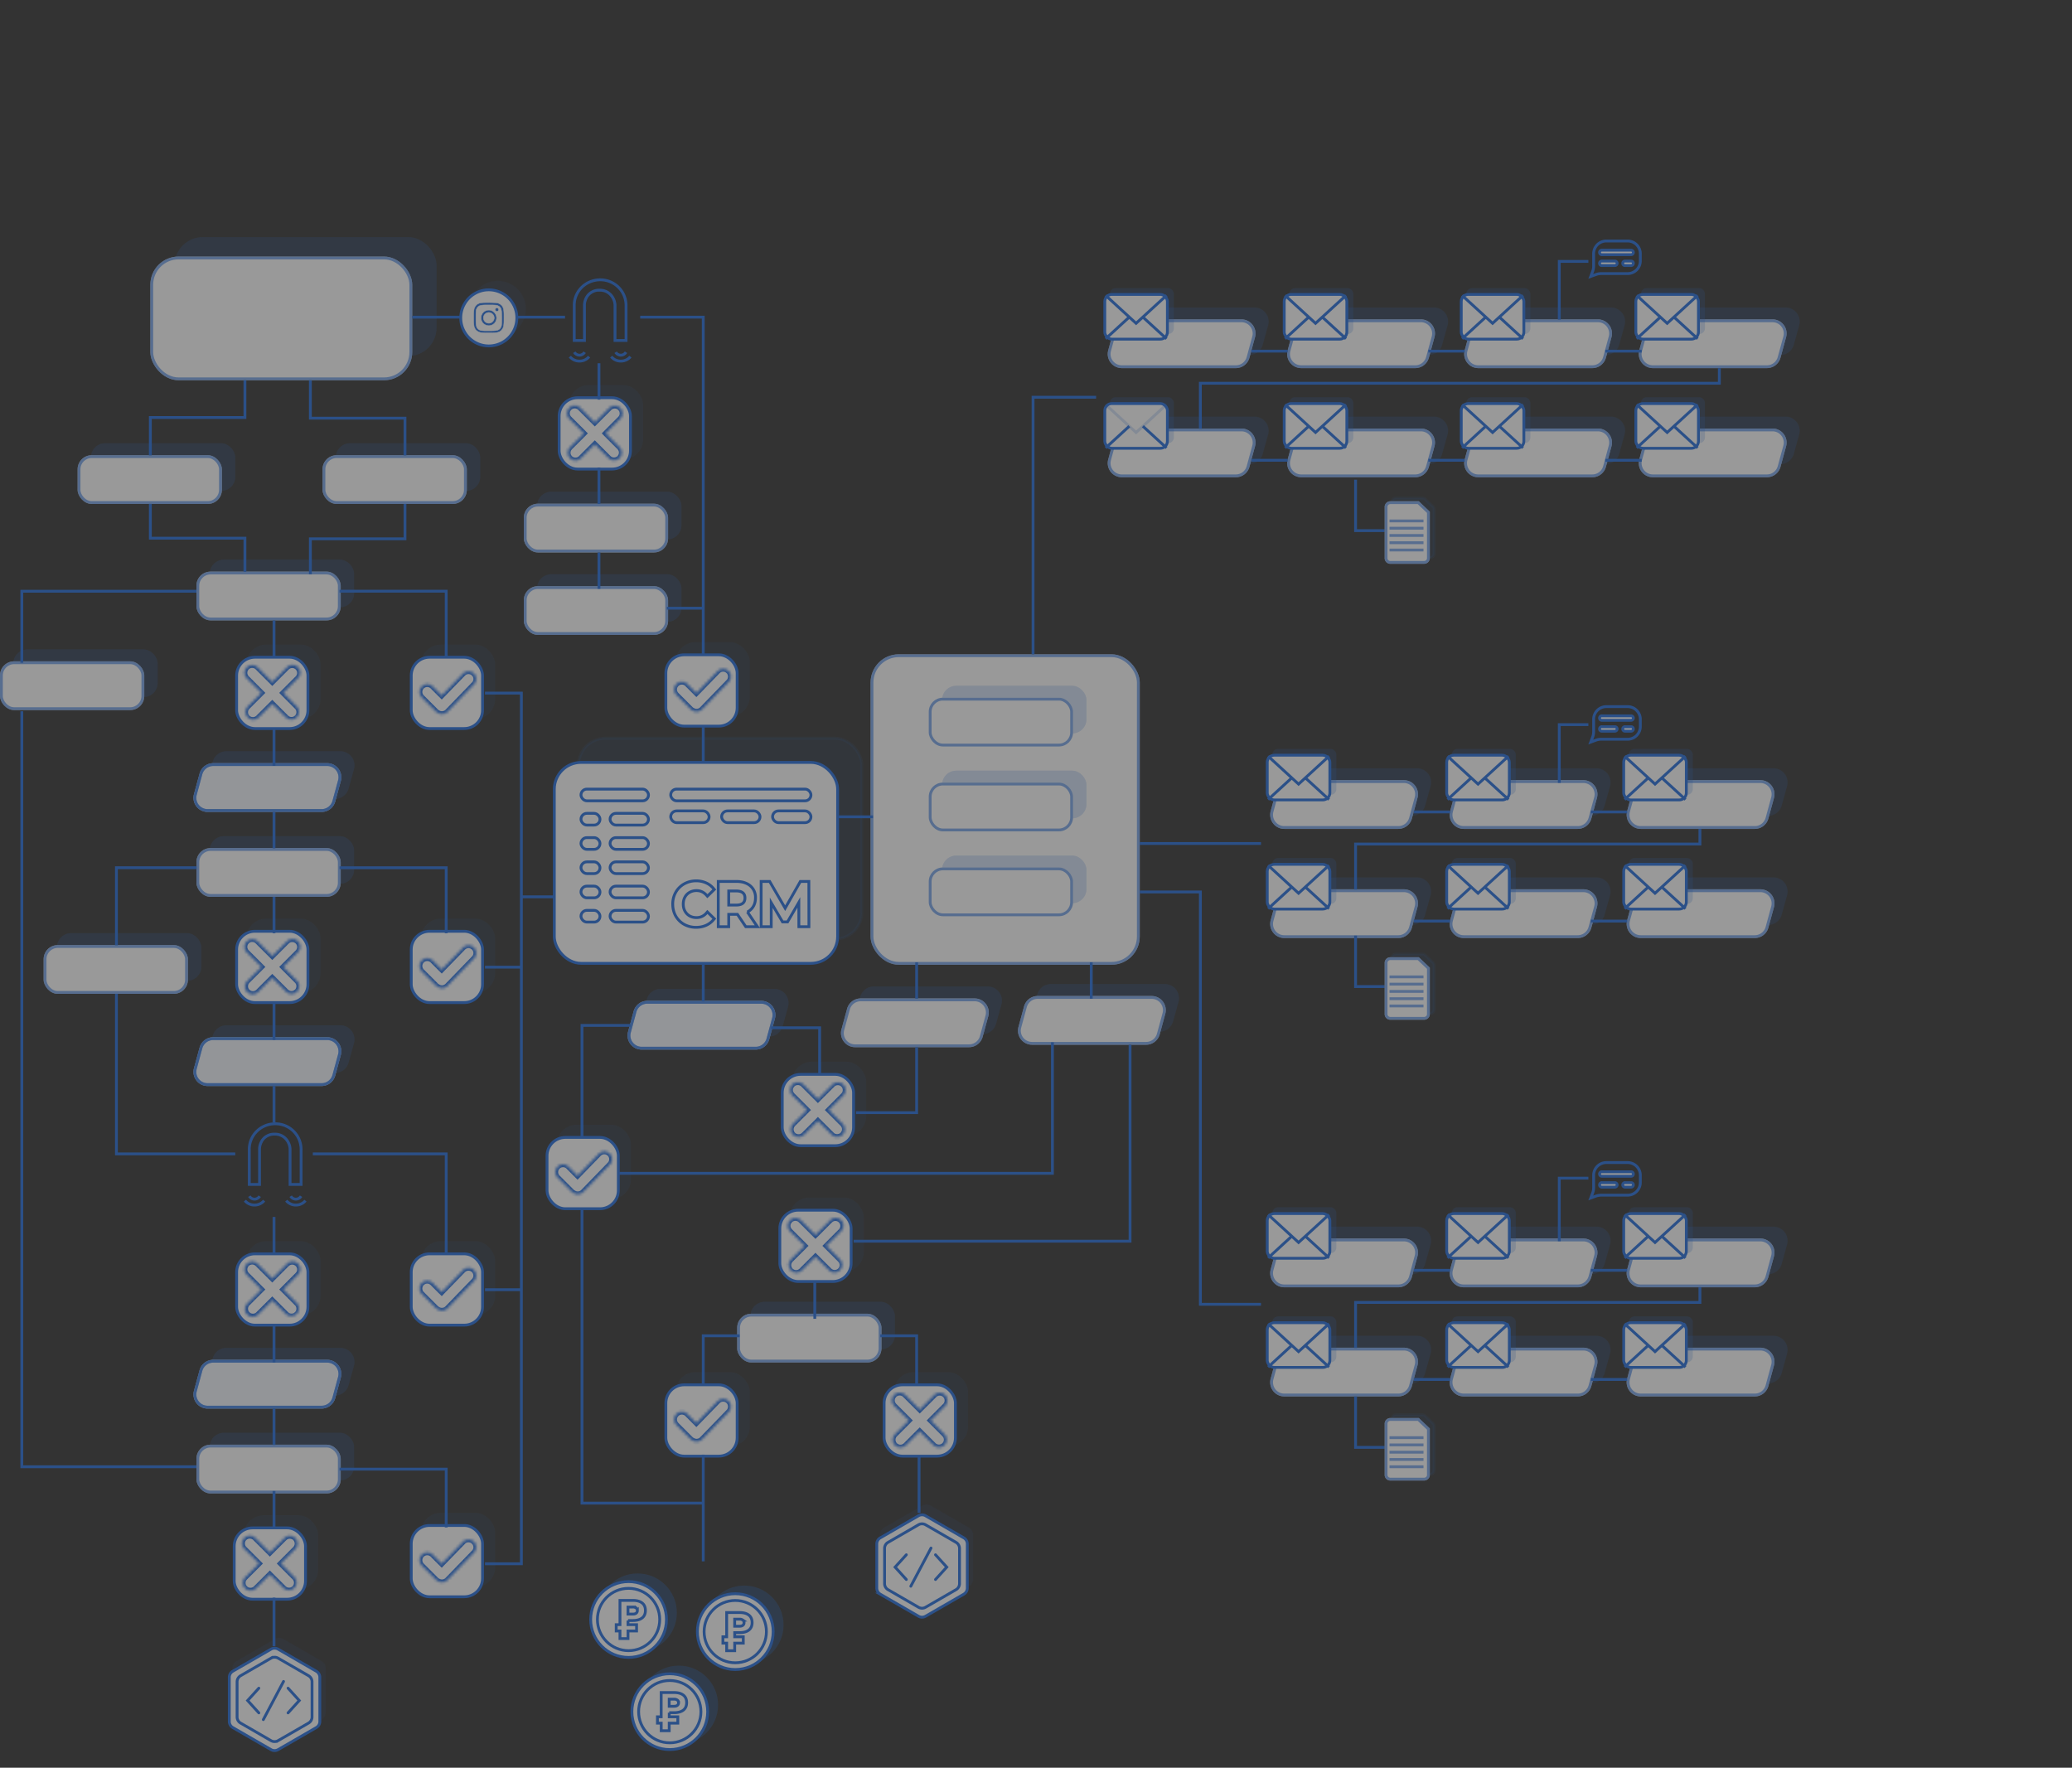 <svg width="735" height="627" fill="none" xmlns="http://www.w3.org/2000/svg"><rect width="100%" height="100%" fill="#333333" stroke="none"/><g opacity=".5"><rect opacity=".1" x="201.83" y="136.59" width="26.29" height="26.29" rx="7" fill="#246EDE"/><rect x="198.35" y="141.08" width="25.29" height="25.29" rx="6.5" fill="#fff" stroke="#246EDE"/><mask id="a" fill="#fff"><path fill-rule="evenodd" clip-rule="evenodd" d="M201.94 144.66a2.74 2.74 0 0 0 0 3.88l5.18 5.18-4.92 4.92a2.74 2.74 0 0 0 3.87 3.88l4.92-4.93 4.89 4.89a2.74 2.74 0 0 0 3.87-3.88l-4.88-4.88 5.14-5.14a2.74 2.74 0 0 0-3.87-3.88l-5.15 5.15-5.18-5.19a2.74 2.74 0 0 0-3.87 0z"/></mask><path fill-rule="evenodd" clip-rule="evenodd" d="M201.94 144.66a2.74 2.74 0 0 0 0 3.88l5.18 5.18-4.92 4.92a2.74 2.74 0 0 0 3.87 3.88l4.92-4.93 4.89 4.89a2.74 2.74 0 0 0 3.87-3.88l-4.88-4.88 5.14-5.14a2.74 2.74 0 0 0-3.87-3.88l-5.15 5.15-5.18-5.19a2.74 2.74 0 0 0-3.87 0z" fill="#fff"/><path d="M201.94 148.54l-.71.7.7-.7zm0-3.88l.7.71-.7-.7zm5.18 9.06l.7.7.71-.7-.7-.7-.71.7zm-4.92 4.92l-.71-.7.7.7zm0 3.88l-.71.7.7-.7zm3.87 0l-.7-.71.7.7zm4.92-4.93l.71-.7-.7-.71-.72.7.71.71zm4.89 4.89l.7-.7-.7.7zm3.87 0l-.7-.7.7.7zm-4.88-8.76l-.71-.7-.7.7.7.7.7-.7zm5.14-5.14l.7.7-.7-.7zm0-3.88l-.7.71.7-.7zm-3.87 0l.7.71-.7-.7zm-5.15 5.15l-.7.7.7.71.71-.7-.7-.71zm-5.18-5.19l.7-.7-.7.7zm-3.17 3.17a1.74 1.74 0 0 1 0-2.46l-1.41-1.41a3.74 3.74 0 0 0 0 5.28l1.41-1.41zm5.19 5.18l-5.19-5.18-1.41 1.41 5.18 5.19 1.42-1.42zm-4.93 6.34l4.93-4.92-1.42-1.42-4.92 4.93 1.41 1.41zm0 2.46a1.74 1.74 0 0 1 0-2.46l-1.41-1.41a3.74 3.74 0 0 0 0 5.28l1.41-1.41zm2.46 0c-.68.68-1.78.68-2.46 0l-1.41 1.41a3.74 3.74 0 0 0 5.29 0l-1.42-1.41zm4.92-4.92l-4.92 4.92 1.42 1.41 4.92-4.92-1.41-1.41zm6.3 4.88l-4.88-4.88-1.41 1.41 4.88 4.88 1.42-1.4zm2.46 0c-.68.68-1.78.68-2.45 0l-1.42 1.41a3.74 3.74 0 0 0 5.29 0l-1.42-1.4zm0-2.46c.68.68.68 1.78 0 2.46l1.42 1.41a3.74 3.74 0 0 0 0-5.28l-1.42 1.41zm-4.88-4.88l4.88 4.88 1.42-1.41-4.89-4.89-1.41 1.42zm5.14-6.56l-5.14 5.14 1.41 1.42 5.15-5.15-1.42-1.41zm0-2.46c.68.68.68 1.78 0 2.46l1.42 1.41a3.74 3.74 0 0 0 0-5.28l-1.42 1.41zm-2.46 0a1.74 1.74 0 0 1 2.46 0l1.42-1.41a3.74 3.74 0 0 0-5.3 0l1.42 1.41zm-5.14 5.15l5.14-5.15-1.41-1.41-5.15 5.14 1.42 1.42zm-6.6-5.19l5.19 5.19 1.41-1.42-5.18-5.18-1.42 1.41zm-2.46 0a1.74 1.74 0 0 1 2.46 0l1.42-1.41a3.74 3.74 0 0 0-5.29 0l1.41 1.41z" fill="#246EDE" mask="url(#a)"/><rect opacity=".1" x="87.42" y="325.84" width="26.29" height="26.29" rx="7" fill="#246EDE"/><rect x="83.94" y="330.32" width="25.29" height="25.29" rx="6.5" fill="#fff" stroke="#246EDE"/><mask id="b" fill="#fff"><path fill-rule="evenodd" clip-rule="evenodd" d="M87.53 333.91a2.74 2.74 0 0 0 0 3.88l5.18 5.18-4.92 4.92a2.74 2.74 0 1 0 3.87 3.87l4.92-4.92 4.89 4.89a2.74 2.74 0 0 0 3.87-3.88l-4.88-4.88 5.14-5.15a2.74 2.74 0 1 0-3.87-3.87l-5.15 5.15-5.18-5.19a2.74 2.74 0 0 0-3.87 0z"/></mask><path fill-rule="evenodd" clip-rule="evenodd" d="M87.53 333.91a2.74 2.74 0 0 0 0 3.88l5.18 5.18-4.92 4.92a2.74 2.74 0 1 0 3.87 3.87l4.92-4.92 4.89 4.89a2.74 2.74 0 0 0 3.87-3.88l-4.88-4.88 5.14-5.15a2.74 2.74 0 1 0-3.87-3.87l-5.15 5.15-5.18-5.19a2.74 2.74 0 0 0-3.87 0z" fill="#fff"/><path d="M87.53 337.79l-.7.7.7-.7zm0-3.88l.7.71-.7-.7zm5.18 9.06l.7.7.72-.7-.71-.7-.7.7zm-4.92 4.92l.7.7-.7-.7zm0 3.87l.7-.7-.7.7zm3.87 0l-.7-.7.7.7zm4.92-4.92l.71-.7-.7-.71-.71.7.7.71zm4.89 4.89l.7-.71-.7.7zm3.87 0l-.7-.71.7.7zm0-3.88l-.7.71.7-.7zm-4.88-4.88l-.71-.7-.7.7.7.7.7-.7zm5.14-5.15l.7.71-.7-.7zm0-3.87l-.7.7.7-.7zm-3.87 0l.7.7-.7-.7zm-5.15 5.15l-.7.7.7.71.71-.7-.7-.71zm-5.18-5.19l.7-.7-.7.7zm-3.16 3.17a1.74 1.74 0 0 1 0-2.46l-1.42-1.42a3.74 3.74 0 0 0 0 5.3l1.42-1.42zm5.18 5.18l-5.18-5.18-1.42 1.41 5.18 5.19 1.42-1.42zm-4.93 6.34l4.93-4.93-1.42-1.4-4.92 4.92 1.41 1.4zm0 2.46a1.74 1.74 0 0 1 0-2.46l-1.4-1.42a3.74 3.74 0 0 0 0 5.3l1.4-1.42zm2.46 0c-.68.68-1.78.68-2.46 0l-1.4 1.41a3.74 3.74 0 0 0 5.28 0l-1.42-1.41zm4.93-4.93l-4.93 4.93 1.42 1.41 4.92-4.92-1.41-1.42zm6.3 4.89l-4.89-4.89-1.41 1.42 4.88 4.88 1.42-1.41zm2.45 0c-.67.68-1.77.68-2.45 0l-1.42 1.41a3.74 3.74 0 0 0 5.29 0l-1.42-1.41zm0-2.46c.68.68.68 1.78 0 2.46l1.42 1.41a3.74 3.74 0 0 0 0-5.28l-1.42 1.41zm-4.88-4.88l4.88 4.88 1.42-1.41-4.89-4.89-1.41 1.42zm5.14-6.56l-5.14 5.14 1.41 1.42 5.15-5.15-1.42-1.41zm0-2.46c.68.68.68 1.78 0 2.46l1.42 1.41a3.74 3.74 0 0 0 0-5.29l-1.42 1.42zm-2.45 0a1.74 1.74 0 0 1 2.45 0l1.42-1.42a3.74 3.74 0 0 0-5.29 0l1.42 1.42zm-5.15 5.14l5.14-5.14-1.4-1.42-5.15 5.15 1.41 1.41zm-6.6-5.18l5.19 5.18 1.41-1.41-5.18-5.19-1.42 1.42zm-2.45 0a1.74 1.74 0 0 1 2.45 0l1.42-1.42a3.74 3.74 0 0 0-5.29 0l1.42 1.42z" fill="#246EDE" mask="url(#b)"/><rect opacity=".1" x="280.97" y="376.6" width="26.29" height="26.29" rx="7" fill="#246EDE"/><rect x="277.49" y="381.08" width="25.29" height="25.29" rx="6.5" fill="#fff" stroke="#246EDE"/><mask id="c" fill="#fff"><path fill-rule="evenodd" clip-rule="evenodd" d="M281.08 384.67a2.74 2.74 0 0 0 0 3.87l5.18 5.18-4.92 4.92a2.74 2.74 0 0 0 3.87 3.88l4.92-4.93 4.89 4.89a2.74 2.74 0 0 0 3.87-3.88l-4.88-4.88 5.14-5.14a2.74 2.74 0 0 0-3.87-3.88l-5.15 5.15-5.18-5.19a2.74 2.74 0 0 0-3.87 0z"/></mask><path fill-rule="evenodd" clip-rule="evenodd" d="M281.08 384.67a2.74 2.74 0 0 0 0 3.87l5.18 5.18-4.92 4.92a2.74 2.74 0 0 0 3.87 3.88l4.92-4.93 4.89 4.89a2.74 2.74 0 0 0 3.87-3.88l-4.88-4.88 5.14-5.14a2.74 2.74 0 0 0-3.87-3.88l-5.15 5.15-5.18-5.19a2.74 2.74 0 0 0-3.87 0z" fill="#fff"/><path d="M281.08 388.54l-.71.7.7-.7zm0-3.88l.7.71-.7-.7zm5.18 9.06l.7.7.71-.7-.7-.7-.71.7zm-4.92 4.92l-.71-.7.7.7zm0 3.88l-.71.7.7-.7zm3.87 0l-.7-.71.7.7zm4.92-4.93l.7-.7-.7-.71-.7.7.7.71zm4.89 4.89l.7-.7-.7.7zm3.87 0l.7.7-.7-.7zm-4.88-8.76l-.71-.7-.71.7.7.7.71-.7zm5.14-5.14l.7.7-.7-.7zm0-3.88l-.7.71.7-.7zm-3.87 0l.7.71-.7-.7zm-5.15 5.15l-.7.7.7.71.7-.7-.7-.71zm-5.18-5.19l.7-.7-.7.7zm-3.17 3.17a1.74 1.74 0 0 1 0-2.46l-1.41-1.41a3.74 3.74 0 0 0 0 5.29l1.41-1.42zm5.19 5.18l-5.19-5.18-1.41 1.42 5.18 5.18 1.42-1.42zm-4.93 6.34l4.93-4.92-1.42-1.42-4.92 4.93 1.41 1.41zm0 2.46a1.74 1.74 0 0 1 0-2.46l-1.41-1.41a3.74 3.74 0 0 0 0 5.28l1.41-1.41zm2.46 0c-.68.68-1.78.68-2.46 0l-1.41 1.41a3.74 3.74 0 0 0 5.29 0l-1.42-1.41zm4.93-4.92l-4.93 4.92 1.42 1.41 4.92-4.92-1.41-1.41zm6.3 4.88l-4.9-4.88-1.4 1.41 4.88 4.88 1.41-1.4zm2.45 0c-.68.68-1.78.68-2.46 0l-1.41 1.42a3.74 3.74 0 0 0 5.29 0l-1.42-1.42zm0-2.46c.68.68.68 1.78 0 2.46l1.42 1.42a3.74 3.74 0 0 0 0-5.3l-1.42 1.42zm-4.88-4.88l4.88 4.88 1.42-1.41-4.89-4.89-1.41 1.42zm5.14-6.56L293.3 393l1.41 1.42 5.15-5.15-1.42-1.41zm0-2.46c.68.68.68 1.78 0 2.46l1.42 1.41a3.74 3.74 0 0 0 0-5.28l-1.42 1.41zm-2.46 0a1.74 1.74 0 0 1 2.46 0l1.42-1.41a3.74 3.74 0 0 0-5.3 0l1.42 1.41zm-5.14 5.14l5.14-5.14-1.41-1.41-5.14 5.14 1.4 1.42zm-6.6-5.18l5.19 5.19 1.4-1.42-5.17-5.18-1.42 1.41zm-2.46 0a1.74 1.74 0 0 1 2.46 0l1.42-1.41a3.74 3.74 0 0 0-5.29 0l1.41 1.41z" fill="#246EDE" mask="url(#c)"/><rect opacity=".1" x="280.11" y="424.77" width="26.29" height="26.29" rx="7" fill="#246EDE"/><rect x="276.63" y="429.25" width="25.29" height="25.29" rx="6.5" fill="#fff" stroke="#246EDE"/><mask id="d" fill="#fff"><path fill-rule="evenodd" clip-rule="evenodd" d="M280.22 432.84a2.74 2.74 0 0 0 0 3.87l5.18 5.18-4.92 4.93a2.74 2.74 0 0 0 3.87 3.87l4.92-4.93 4.89 4.89a2.74 2.74 0 0 0 3.87-3.87l-4.89-4.89 5.15-5.14a2.74 2.74 0 1 0-3.87-3.87l-5.15 5.14-5.18-5.18a2.74 2.74 0 0 0-3.87 0z"/></mask><path fill-rule="evenodd" clip-rule="evenodd" d="M280.22 432.84a2.74 2.74 0 0 0 0 3.87l5.18 5.18-4.92 4.93a2.74 2.74 0 0 0 3.87 3.87l4.92-4.93 4.89 4.89a2.74 2.74 0 0 0 3.87-3.87l-4.89-4.89 5.15-5.14a2.74 2.74 0 1 0-3.87-3.87l-5.15 5.14-5.18-5.18a2.74 2.74 0 0 0-3.87 0z" fill="#fff"/><path d="M280.22 436.7l-.71.72.7-.71zm0-3.86l.7.7-.7-.7zm5.18 9.05l.7.7.71-.7-.7-.7-.71.7zm-4.92 4.93l.7.7-.7-.7zm0 3.87l.7-.7-.7.7zm3.87 0l-.7-.7.7.7zm4.92-4.93l.7-.7-.7-.71-.7.7.7.71zm4.89 4.89l-.71.7.7-.7zm3.87-3.87l-.7.7.7-.7zm-4.89-4.89l-.7-.7-.71.7.7.7.71-.7zm5.15-5.14l.7.7-.7-.7zm0-3.87l-.7.7.7-.7zm-3.87 0l.7.7-.7-.7zm-5.15 5.14l-.7.7.7.71.7-.7-.7-.71zm-5.18-5.18l.7-.71-.7.7zm-3.17 3.16a1.74 1.74 0 0 1 0-2.46l-1.41-1.41a3.74 3.74 0 0 0 0 5.29l1.41-1.42zm5.19 5.19l-5.19-5.19-1.41 1.42 5.18 5.18 1.42-1.42zm-4.93 6.33l4.93-4.92-1.42-1.42-4.92 4.93 1.41 1.41zm0 2.46a1.74 1.74 0 0 1 0-2.46l-1.41-1.41a3.74 3.74 0 0 0 0 5.29l1.41-1.42zm2.46 0c-.68.68-1.78.68-2.46 0l-1.41 1.42a3.74 3.74 0 0 0 5.29 0l-1.42-1.42zm4.93-4.92l-4.93 4.92 1.42 1.42 4.92-4.93-1.42-1.41zm6.3 4.88l-4.9-4.88-1.4 1.41 4.88 4.89 1.41-1.42zm2.45 0c-.68.68-1.78.68-2.46 0l-1.41 1.42a3.74 3.74 0 0 0 5.29 0l-1.42-1.42zm0-2.46c.68.68.68 1.78 0 2.46l1.42 1.42a3.74 3.74 0 0 0 0-5.29l-1.42 1.41zm-4.88-4.88l4.88 4.88 1.42-1.41-4.89-4.88-1.41 1.4zm5.14-6.56l-5.14 5.14 1.41 1.42 5.15-5.15-1.42-1.4zm0-2.46c.68.68.68 1.78 0 2.46l1.42 1.41a3.74 3.74 0 0 0 0-5.28l-1.42 1.41zm-2.46 0a1.74 1.74 0 0 1 2.46 0l1.42-1.41a3.74 3.74 0 0 0-5.3 0l1.42 1.41zm-5.14 5.15l5.14-5.15-1.41-1.41-5.14 5.14 1.4 1.42zm-6.6-5.19l5.19 5.19 1.4-1.42-5.17-5.18-1.42 1.41zm-2.46 0a1.74 1.74 0 0 1 2.46 0l1.42-1.41a3.74 3.74 0 0 0-5.29 0l1.41 1.41z" fill="#246EDE" mask="url(#d)"/><rect opacity=".1" x="87.42" y="228.64" width="26.29" height="26.29" rx="7" fill="#246EDE"/><rect x="83.94" y="233.12" width="25.29" height="25.29" rx="6.5" fill="#fff" stroke="#246EDE"/><mask id="e" fill="#fff"><path fill-rule="evenodd" clip-rule="evenodd" d="M87.53 236.7a2.74 2.74 0 0 0 0 3.88l5.18 5.18-4.92 4.93a2.74 2.74 0 0 0 3.87 3.87l4.92-4.92 4.89 4.88a2.74 2.74 0 0 0 3.87-3.87l-4.88-4.89 5.14-5.14a2.74 2.74 0 1 0-3.87-3.87l-5.15 5.14-5.18-5.18a2.74 2.74 0 0 0-3.87 0z"/></mask><path fill-rule="evenodd" clip-rule="evenodd" d="M87.53 236.7a2.74 2.74 0 0 0 0 3.88l5.18 5.18-4.92 4.93a2.74 2.74 0 0 0 3.87 3.87l4.92-4.92 4.89 4.88a2.74 2.74 0 0 0 3.87-3.87l-4.88-4.89 5.14-5.14a2.74 2.74 0 1 0-3.87-3.87l-5.15 5.14-5.18-5.18a2.74 2.74 0 0 0-3.87 0z" fill="#fff"/><path d="M87.53 240.58l-.7.7.7-.7zm0-3.87l.7.7-.7-.7zm5.18 9.05l.7.71.72-.7-.71-.71-.7.7zm-4.92 4.93l-.7-.71.7.7zm0 3.87l.7-.7-.7.7zm3.87 0l-.7-.7.7.7zm4.92-4.92l.71-.71-.7-.7-.71.7.7.7zm4.89 4.88l.7-.7-.7.7zm3.87 0l-.7-.7.7.7zm0-3.87l-.7.7.7-.7zm-4.88-4.89l-.71-.7-.7.7.7.71.7-.7zm5.14-5.14l.7.7-.7-.7zm0-3.87l-.7.7.7-.7zm-3.87 0l.7.7-.7-.7zm-5.15 5.14l-.7.7.7.72.71-.71-.7-.7zm-5.18-5.18l-.7.7.7-.7zm-3.16 3.16a1.74 1.74 0 0 1 0-2.46l-1.42-1.4a3.74 3.74 0 0 0 0 5.28l1.42-1.42zm5.18 5.19l-5.18-5.19-1.42 1.42 5.18 5.18 1.42-1.41zm-4.93 6.34l4.93-4.93-1.42-1.41-4.92 4.92 1.41 1.42zm0 2.45a1.74 1.74 0 0 1 0-2.45l-1.4-1.42a3.74 3.74 0 0 0 0 5.29l1.4-1.42zm2.46 0c-.68.68-1.78.68-2.46 0l-1.4 1.42a3.74 3.74 0 0 0 5.28 0l-1.42-1.42zm4.93-4.92l-4.93 4.92 1.42 1.42 4.92-4.93-1.41-1.41zm6.3 4.88l-4.89-4.88-1.41 1.41 4.88 4.89 1.42-1.42zm2.45 0c-.67.68-1.77.68-2.45 0l-1.42 1.42a3.74 3.74 0 0 0 5.29 0l-1.42-1.42zm0-2.45c.68.67.68 1.77 0 2.45l1.42 1.42a3.74 3.74 0 0 0 0-5.29l-1.42 1.42zm-4.88-4.89l4.88 4.89 1.42-1.42-4.89-4.88-1.41 1.41zm5.14-6.56l-5.14 5.15 1.41 1.41 5.15-5.14-1.42-1.42zm0-2.46c.68.68.68 1.78 0 2.46l1.42 1.42a3.74 3.74 0 0 0 0-5.29l-1.42 1.41zm-2.45 0a1.74 1.74 0 0 1 2.45 0l1.42-1.41a3.74 3.74 0 0 0-5.29 0l1.42 1.41zm-5.15 5.15l5.14-5.15-1.4-1.41-5.15 5.14 1.41 1.42zm-6.6-5.19l5.19 5.19 1.41-1.42-5.18-5.18-1.42 1.41zm-2.45 0a1.74 1.74 0 0 1 2.45 0l1.42-1.4a3.74 3.74 0 0 0-5.29 0l1.42 1.4z" fill="#246EDE" mask="url(#e)"/><rect opacity=".1" x="149.36" y="228.64" width="26.29" height="26.29" rx="7" fill="#246EDE"/><rect x="145.88" y="233.12" width="25.29" height="25.29" rx="6.5" fill="#fff" stroke="#246EDE"/><mask id="f" fill="#fff"><path fill-rule="evenodd" clip-rule="evenodd" d="M168.13 238.9a2.74 2.74 0 0 0-3.9.03l-7.53 7.76-3.2-3.2a2.74 2.74 0 1 0-3.88 3.87l5 5c.23.23.5.42.8.55 1.05.61 2.43.45 3.32-.47l9.41-9.7a2.74 2.74 0 0 0-.02-3.84z"/></mask><path fill-rule="evenodd" clip-rule="evenodd" d="M168.13 238.9a2.74 2.74 0 0 0-3.9.03l-7.53 7.76-3.2-3.2a2.74 2.74 0 1 0-3.88 3.87l5 5c.23.23.5.42.8.55 1.05.61 2.43.45 3.32-.47l9.41-9.7a2.74 2.74 0 0 0-.02-3.84z" fill="#fff"/><path d="M164.23 238.93l.71.7-.71-.7zm3.9-.03l.7-.7-.7.7zm-11.44 7.79l-.7.7.72.73.7-.73-.72-.7zm-3.2-3.2l.7-.71-.7.7zm-3.87 0l-.7-.71.7.7zm0 3.87l.7-.7-.7.7zm5 5l.7-.7-.7.7zm.8.55l.5-.87-.05-.02-.04-.02-.42.91zm3.32-.47l-.72-.7.72.7zm9.41-9.7l-.71-.7.72.7zm-3.2-3.11c.67-.7 1.78-.7 2.47-.02l1.41-1.42a3.74 3.74 0 0 0-5.32.05l1.43 1.39zm-7.54 7.76l7.53-7.76-1.43-1.4-7.53 7.76 1.43 1.4zm-4.63-3.2l3.2 3.2 1.42-1.4-3.2-3.21-1.42 1.41zm-2.45 0a1.74 1.74 0 0 1 2.45 0l1.42-1.41a3.74 3.74 0 0 0-5.29 0l1.42 1.41zm0 2.46a1.74 1.74 0 0 1 0-2.46l-1.42-1.41a3.74 3.74 0 0 0 0 5.29l1.42-1.42zm5 5l-5-5-1.42 1.42 5 5 1.41-1.42zm.5.35c-.18-.08-.35-.2-.5-.35l-1.42 1.41c.32.33.7.58 1.09.76l.83-1.82zm2.2-.25c-.57.58-1.44.68-2.12.3l-1 1.73c1.45.83 3.33.62 4.55-.64l-1.44-1.4zm9.4-9.7l-9.4 9.7 1.43 1.39 9.41-9.7-1.43-1.4zm-.01-2.44c.67.67.68 1.76.02 2.44l1.43 1.4a3.74 3.74 0 0 0-.04-5.25l-1.41 1.4z" fill="#246EDE" mask="url(#f)"/><rect opacity=".1" x="197.53" y="398.96" width="26.29" height="26.29" rx="7" fill="#246EDE"/><rect x="194.05" y="403.44" width="25.29" height="25.29" rx="6.5" fill="#fff" stroke="#246EDE"/><mask id="g" fill="#fff"><path fill-rule="evenodd" clip-rule="evenodd" d="M216.3 409.22a2.74 2.74 0 0 0-3.9.03l-7.53 7.76-3.2-3.2a2.74 2.74 0 0 0-3.88 3.87l5 5c.24.24.5.42.8.56 1.06.6 2.43.44 3.32-.47l9.42-9.7a2.74 2.74 0 0 0-.03-3.85z"/></mask><path fill-rule="evenodd" clip-rule="evenodd" d="M216.3 409.22a2.74 2.74 0 0 0-3.9.03l-7.53 7.76-3.2-3.2a2.74 2.74 0 0 0-3.88 3.87l5 5c.24.24.5.42.8.56 1.06.6 2.43.44 3.32-.47l9.42-9.7a2.74 2.74 0 0 0-.03-3.85z" fill="#fff"/><path d="M212.4 409.25l.72.7-.72-.7zm3.9-.03l.7-.7-.7.7zm-11.43 7.8l-.71.7.72.72.7-.73-.71-.7zm-3.2-3.21l.7-.7-.7.7zm-3.88 0l-.7-.7.7.7zm0 3.87l.7-.7-.7.7zm5 5l.7-.7-.7.7zm.8.56l.5-.87-.05-.03-.04-.01-.41.9zm3.32-.47l-.71-.7.71.7zm9.42-9.7l-.72-.7.72.7zm-3.22-3.12c.68-.7 1.8-.7 2.48-.02l1.42-1.41a3.74 3.74 0 0 0-5.33.04l1.44 1.39zm-7.53 7.76l7.53-7.76-1.43-1.4-7.53 7.77 1.44 1.39zm-4.62-3.2l3.2 3.21 1.41-1.41-3.2-3.2-1.41 1.4zm-2.46 0a1.74 1.74 0 0 1 2.46 0l1.41-1.4a3.74 3.74 0 0 0-5.29 0l1.42 1.4zm0 2.46a1.74 1.74 0 0 1 0-2.45l-1.42-1.42a3.74 3.74 0 0 0 0 5.29l1.42-1.42zm5 5l-5-5-1.42 1.42 5 5 1.42-1.42zm.5.35c-.18-.08-.35-.2-.5-.35l-1.42 1.42c.33.32.7.57 1.09.75l.83-1.81zm2.2-.25c-.57.58-1.44.68-2.12.3l-1 1.73c1.45.83 3.33.62 4.55-.64l-1.43-1.39zm9.41-9.7l-9.41 9.7 1.43 1.4 9.41-9.7-1.43-1.4zm-.02-2.44c.67.67.68 1.76.02 2.44l1.43 1.4a3.74 3.74 0 0 0-.03-5.25l-1.42 1.41z" fill="#246EDE" mask="url(#g)"/><rect opacity=".1" x="239.68" y="486.7" width="26.29" height="26.29" rx="7" fill="#246EDE"/><rect x="236.2" y="491.19" width="25.29" height="25.29" rx="6.5" fill="#fff" stroke="#246EDE"/><mask id="h" fill="#fff"><path fill-rule="evenodd" clip-rule="evenodd" d="M258.45 496.97a2.74 2.74 0 0 0-3.9.03l-7.53 7.75-3.2-3.2a2.74 2.74 0 0 0-3.88 3.87l5 5c.24.24.5.42.8.56 1.05.6 2.43.45 3.32-.47l9.42-9.7a2.74 2.74 0 0 0-.03-3.84z"/></mask><path fill-rule="evenodd" clip-rule="evenodd" d="M258.45 496.97a2.74 2.74 0 0 0-3.9.03l-7.53 7.75-3.2-3.2a2.74 2.74 0 0 0-3.88 3.87l5 5c.24.24.5.42.8.56 1.05.6 2.43.45 3.32-.47l9.42-9.7a2.74 2.74 0 0 0-.03-3.84z" fill="#fff"/><path d="M254.55 497l.72.7-.72-.7zm3.9-.03l.7-.71-.7.7zm-11.43 7.78l-.7.71.7.72.72-.73-.72-.7zm-3.2-3.2l.7-.7-.7.7zm-3.88 0l-.7-.7.7.7zm0 3.87l.7-.7-.7.7zm5 5l.7-.7-.7.7zm.8.56l.5-.87-.05-.02-.04-.02-.41.9zm3.32-.47l-.71-.7.71.7zm9.42-9.7l-.72-.7.72.7zm-3.21-3.12c.67-.7 1.79-.7 2.47-.02l1.42-1.41a3.74 3.74 0 0 0-5.33.04l1.44 1.4zm-7.53 7.76l7.53-7.76-1.44-1.4-7.53 7.77 1.44 1.4zm-4.63-3.2l3.2 3.21 1.41-1.41-3.2-3.2-1.41 1.4zm-2.46 0a1.74 1.74 0 0 1 2.46 0l1.41-1.4a3.74 3.74 0 0 0-5.28 0l1.4 1.4zm0 2.47a1.74 1.74 0 0 1 0-2.46l-1.41-1.42a3.74 3.74 0 0 0 0 5.3l1.4-1.42zm5 5l-5-5-1.41 1.41 5 5 1.4-1.42zm.5.35c-.18-.09-.35-.2-.5-.36l-1.42 1.42c.33.32.7.57 1.09.76l.83-1.82zm2.2-.26c-.57.58-1.44.69-2.11.3l-1 1.73c1.44.83 3.32.62 4.54-.63l-1.43-1.4zm9.41-9.7l-9.41 9.7 1.43 1.4 9.41-9.7-1.43-1.4zm-.02-2.44c.67.68.68 1.76.02 2.44l1.44 1.4a3.74 3.74 0 0 0-.04-5.25l-1.42 1.41z" fill="#246EDE" mask="url(#h)"/><rect opacity=".1" x="239.68" y="227.78" width="26.29" height="26.29" rx="7" fill="#246EDE"/><rect x="236.2" y="232.26" width="25.29" height="25.29" rx="6.5" fill="#fff" stroke="#246EDE"/><mask id="i" fill="#fff"><path fill-rule="evenodd" clip-rule="evenodd" d="M258.45 238.04a2.74 2.74 0 0 0-3.9.03l-7.53 7.76-3.2-3.2a2.74 2.74 0 0 0-3.88 3.87l5 5c.24.24.5.42.8.55 1.05.61 2.43.45 3.32-.47l9.42-9.7a2.74 2.74 0 0 0-.03-3.84z"/></mask><path fill-rule="evenodd" clip-rule="evenodd" d="M258.45 238.04a2.74 2.74 0 0 0-3.9.03l-7.53 7.76-3.2-3.2a2.74 2.74 0 0 0-3.88 3.87l5 5c.24.24.5.42.8.55 1.05.61 2.43.45 3.32-.47l9.42-9.7a2.74 2.74 0 0 0-.03-3.84z" fill="#fff"/><path d="M254.55 238.07l.72.7-.72-.7zm3.9-.03l.7-.7-.7.7zm-11.43 7.79l-.71.7.72.72.7-.72-.71-.7zm-3.2-3.2l.7-.71-.7.7zm-3.88 0l-.7-.71.7.7zm0 3.87l.7-.7-.7.7zm5 5l.7-.71-.7.7zm.8.55l.5-.87-.05-.02-.04-.02-.41.91zm3.32-.47l-.71-.7.71.7zm9.42-9.7l-.72-.7.72.7zm-3.21-3.11c.67-.7 1.79-.7 2.47-.02l1.42-1.41a3.74 3.74 0 0 0-5.33.03l1.44 1.4zm-7.53 7.76l7.53-7.76-1.44-1.4-7.53 7.76 1.44 1.4zm-4.63-3.2l3.2 3.2 1.41-1.4-3.2-3.21-1.41 1.41zm-2.46 0a1.74 1.74 0 0 1 2.46 0l1.41-1.41a3.74 3.74 0 0 0-5.28 0l1.4 1.41zm0 2.46a1.74 1.74 0 0 1 0-2.46l-1.41-1.41a3.74 3.74 0 0 0 0 5.29l1.4-1.42zm5 5l-5-5-1.41 1.42 5 5 1.4-1.42zm.5.35c-.18-.08-.35-.2-.5-.35l-1.42 1.42c.33.32.7.57 1.1.75l.82-1.82zm2.2-.25c-.57.58-1.44.68-2.11.3l-1 1.73c1.44.83 3.32.62 4.54-.64l-1.43-1.4zm9.41-9.7l-9.41 9.7 1.43 1.39 9.41-9.7-1.43-1.4zm-.02-2.44c.67.67.68 1.76.02 2.44l1.44 1.4a3.74 3.74 0 0 0-.04-5.25l-1.42 1.4z" fill="#246EDE" mask="url(#i)"/><rect opacity=".1" x="149.36" y="325.84" width="26.29" height="26.29" rx="7" fill="#246EDE"/><rect x="145.88" y="330.32" width="25.29" height="25.29" rx="6.5" fill="#fff" stroke="#246EDE"/><mask id="j" fill="#fff"><path fill-rule="evenodd" clip-rule="evenodd" d="M168.13 336.1a2.74 2.74 0 0 0-3.9.03l-7.53 7.76-3.2-3.2a2.74 2.74 0 0 0-3.88 3.87l5 5c.23.24.5.42.8.56 1.05.6 2.43.45 3.32-.47l9.41-9.7a2.74 2.74 0 0 0-.02-3.84z"/></mask><path fill-rule="evenodd" clip-rule="evenodd" d="M168.13 336.1a2.74 2.74 0 0 0-3.9.03l-7.53 7.76-3.2-3.2a2.74 2.74 0 0 0-3.88 3.87l5 5c.23.24.5.42.8.56 1.05.6 2.43.45 3.32-.47l9.41-9.7a2.74 2.74 0 0 0-.02-3.84z" fill="#fff"/><path d="M164.23 336.13l.71.7-.71-.7zm3.9-.02l.7-.71-.7.7zm-11.44 7.78l-.7.71.72.72.7-.73-.72-.7zm-3.2-3.2l.7-.7-.7.7zm-3.87 0l-.7-.7.7.7zm0 3.87l.7-.7-.7.7zm5 5l.7-.7-.7.7zm.8.56l.5-.87-.05-.02-.04-.02-.42.9zm3.32-.47l-.72-.7.72.7zm9.41-9.7l.72.7-.72-.7zm-3.2-3.12c.67-.7 1.78-.7 2.47-.02l1.41-1.41a3.74 3.74 0 0 0-5.32.04l1.43 1.4zm-7.54 7.76l7.53-7.76-1.43-1.4-7.53 7.77 1.43 1.4zm-4.63-3.2l3.2 3.21 1.42-1.41-3.2-3.2-1.42 1.4zm-2.45 0a1.74 1.74 0 0 1 2.45 0l1.42-1.4a3.74 3.74 0 0 0-5.29 0l1.42 1.4zm0 2.47a1.74 1.74 0 0 1 0-2.46l-1.42-1.42a3.74 3.74 0 0 0 0 5.29l1.42-1.41zm5 5l-5-5-1.42 1.41 5 5 1.41-1.41zm.5.35c-.18-.09-.35-.2-.5-.35l-1.42 1.4c.32.33.7.59 1.09.77l.83-1.82zm2.2-.26c-.57.58-1.44.69-2.12.3l-1 1.73c1.45.83 3.33.62 4.55-.64l-1.44-1.39zm9.4-9.7l-9.4 9.7 1.43 1.4 9.41-9.7-1.43-1.4zm-.01-2.44c.67.68.68 1.76.02 2.44l1.43 1.4a3.74 3.74 0 0 0-.04-5.25l-1.41 1.41z" fill="#246EDE" mask="url(#j)"/><rect opacity=".1" x="149.36" y="536.6" width="26.29" height="26.29" rx="7" fill="#246EDE"/><rect x="145.88" y="541.08" width="25.29" height="25.29" rx="6.5" fill="#fff" stroke="#246EDE"/><mask id="k" fill="#fff"><path fill-rule="evenodd" clip-rule="evenodd" d="M168.13 546.86a2.74 2.74 0 0 0-3.9.03l-7.53 7.76-3.2-3.2a2.74 2.74 0 1 0-3.88 3.87l5 5c.23.23.5.42.8.55 1.05.6 2.43.45 3.32-.47l9.41-9.7a2.74 2.74 0 0 0-.02-3.84z"/></mask><path fill-rule="evenodd" clip-rule="evenodd" d="M168.13 546.86a2.74 2.74 0 0 0-3.9.03l-7.53 7.76-3.2-3.2a2.74 2.74 0 1 0-3.88 3.87l5 5c.23.23.5.42.8.55 1.05.6 2.43.45 3.32-.47l9.41-9.7a2.74 2.74 0 0 0-.02-3.84z" fill="#fff"/><path d="M164.23 546.89l.71.7-.71-.7zm3.9-.03l.7-.7-.7.7zm-11.44 7.79l-.7.7.72.72.7-.73-.72-.7zm-3.2-3.2l.7-.71-.7.7zm-3.87 0l-.7-.71.7.7zm0 3.87l.7-.71-.7.7zm5 5l.7-.71-.7.7zm.8.55l.5-.87-.05-.02-.04-.02-.42.9zm3.32-.47l-.72-.7.72.7zm9.41-9.7l-.71-.7.72.7zm-3.2-3.12c.67-.7 1.78-.7 2.47-.01l1.41-1.42a3.74 3.74 0 0 0-5.32.04l1.43 1.4zm-7.54 7.76l7.53-7.75-1.43-1.4-7.53 7.76 1.43 1.4zm-4.63-3.19l3.2 3.2 1.42-1.41-3.2-3.2-1.42 1.41zm-2.45 0a1.74 1.74 0 0 1 2.45 0l1.42-1.41a3.74 3.74 0 0 0-5.29 0l1.42 1.41zm0 2.46a1.74 1.74 0 0 1 0-2.46l-1.42-1.41a3.74 3.74 0 0 0 0 5.28l1.42-1.41zm5 5l-5-5-1.42 1.41 5 5 1.41-1.41zm.5.35c-.18-.08-.35-.2-.5-.35l-1.42 1.41c.32.33.7.58 1.09.76l.83-1.82zm2.2-.26c-.57.59-1.44.69-2.12.3l-1 1.74c1.45.83 3.33.61 4.55-.64l-1.44-1.4zm9.4-9.7l-9.4 9.7 1.43 1.4 9.41-9.7-1.43-1.4zm-.01-2.43c.67.67.68 1.75.02 2.43l1.43 1.4a3.74 3.74 0 0 0-.04-5.25l-1.41 1.42z" fill="#246EDE" mask="url(#k)"/><rect opacity=".1" x="149.36" y="440.25" width="26.29" height="26.29" rx="7" fill="#246EDE"/><rect x="145.88" y="444.73" width="25.29" height="25.29" rx="6.5" fill="#fff" stroke="#246EDE"/><mask id="l" fill="#fff"><path fill-rule="evenodd" clip-rule="evenodd" d="M168.13 450.51a2.74 2.74 0 0 0-3.9.03l-7.53 7.76-3.2-3.2a2.74 2.74 0 1 0-3.88 3.87l5 5c.23.24.5.42.8.55 1.05.61 2.43.46 3.32-.46l9.41-9.7a2.74 2.74 0 0 0-.02-3.85z"/></mask><path fill-rule="evenodd" clip-rule="evenodd" d="M168.13 450.51a2.74 2.74 0 0 0-3.9.03l-7.53 7.76-3.2-3.2a2.74 2.74 0 1 0-3.88 3.87l5 5c.23.24.5.42.8.55 1.05.61 2.43.46 3.32-.46l9.41-9.7a2.74 2.74 0 0 0-.02-3.85z" fill="#fff"/><path d="M164.23 450.54l.71.7-.71-.7zm3.9-.03l.7-.7-.7.7zm-11.44 7.8l-.7.7.72.72.7-.73-.72-.7zm-3.2-3.21l.7-.7-.7.7zm-3.87 0l-.7-.7.7.7zm0 3.87l.7-.7-.7.7zm5 5l.7-.7-.7.7zm.8.55l.5-.86-.05-.03-.04-.01-.42.9zm3.32-.46l-.72-.7.72.7zm9.41-9.7l-.71-.7.72.7zm-3.2-3.12c.67-.7 1.78-.7 2.47-.02l1.41-1.41a3.74 3.74 0 0 0-5.32.04l1.43 1.39zM157.4 459l7.53-7.76-1.43-1.4-7.53 7.77 1.43 1.39zm-4.63-3.2l3.2 3.21 1.42-1.41-3.2-3.2-1.42 1.4zm-2.45 0a1.74 1.74 0 0 1 2.45 0l1.42-1.4a3.74 3.74 0 0 0-5.29 0l1.42 1.4zm0 2.46a1.74 1.74 0 0 1 0-2.45l-1.42-1.42a3.74 3.74 0 0 0 0 5.29l1.42-1.42zm5 5l-5-5-1.42 1.42 5 5 1.41-1.42zm.5.36c-.18-.09-.35-.2-.5-.36l-1.42 1.42c.32.32.7.57 1.09.75l.83-1.81zm2.2-.26c-.57.58-1.44.68-2.12.3l-1 1.73c1.45.83 3.33.62 4.55-.64l-1.44-1.39zm9.4-9.7l-9.4 9.7 1.43 1.4 9.41-9.7-1.43-1.4zm-.01-2.44c.67.67.68 1.76.02 2.44l1.43 1.4a3.74 3.74 0 0 0-.04-5.25l-1.41 1.41z" fill="#246EDE" mask="url(#l)"/><rect opacity=".1" x="87.42" y="440.25" width="26.29" height="26.29" rx="7" fill="#246EDE"/><rect x="83.94" y="444.73" width="25.29" height="25.29" rx="6.5" fill="#fff" stroke="#246EDE"/><mask id="m" fill="#fff"><path fill-rule="evenodd" clip-rule="evenodd" d="M87.53 448.32a2.74 2.74 0 0 0 0 3.87l5.18 5.19-4.92 4.92a2.74 2.74 0 1 0 3.87 3.87l4.92-4.92 4.89 4.88a2.74 2.74 0 0 0 3.87-3.87l-4.88-4.88 5.14-5.15a2.74 2.74 0 1 0-3.87-3.87l-5.15 5.14-5.18-5.18a2.74 2.74 0 0 0-3.87 0z"/></mask><path fill-rule="evenodd" clip-rule="evenodd" d="M87.53 448.32a2.74 2.74 0 0 0 0 3.87l5.18 5.19-4.92 4.92a2.74 2.74 0 1 0 3.87 3.87l4.92-4.92 4.89 4.88a2.74 2.74 0 0 0 3.87-3.87l-4.88-4.88 5.14-5.15a2.74 2.74 0 1 0-3.87-3.87l-5.15 5.14-5.18-5.18a2.74 2.74 0 0 0-3.87 0z" fill="#fff"/><path d="M87.53 452.2l-.7.7.7-.7zm0-3.88l.7.7-.7-.7zm5.18 9.06l.7.7.72-.7-.71-.71-.7.7zm-4.92 4.92l-.7-.7.7.7zm0 3.87l-.7.71.7-.7zm3.87 0l-.7-.7.7.7zm4.92-4.92l.71-.7-.7-.72-.71.71.7.7zm4.89 4.88l.7-.7-.7.7zm3.87 0l-.7-.7.7.7zm0-3.87l-.7.7.7-.7zm-4.88-4.88l-.71-.71-.7.7.7.71.7-.7zm5.14-5.15l.7.7-.7-.7zm0-3.87l-.7.7.7-.7zm-3.87 0l.7.7-.7-.7zm-5.15 5.14l-.7.71.7.7.71-.7-.7-.7zm-5.18-5.18l-.7.7.7-.7zm-3.16 3.17a1.74 1.74 0 0 1 0-2.46l-1.42-1.42a3.74 3.74 0 0 0 0 5.29l1.42-1.41zm5.18 5.18l-5.18-5.18-1.42 1.41 5.18 5.18 1.42-1.41zM88.49 463l4.93-4.93-1.42-1.41-4.92 4.92 1.41 1.42zm0 2.45a1.74 1.74 0 0 1 0-2.45l-1.4-1.42a3.74 3.74 0 0 0 0 5.29l1.4-1.42zm2.46 0c-.68.68-1.78.68-2.46 0l-1.4 1.42a3.74 3.74 0 0 0 5.28 0l-1.42-1.42zm4.93-4.92l-4.93 4.92 1.42 1.42 4.92-4.92-1.41-1.42zm6.3 4.89l-4.89-4.89-1.41 1.42 4.88 4.88 1.42-1.41zm2.45 0c-.67.68-1.77.68-2.45 0l-1.42 1.41a3.74 3.74 0 0 0 5.29 0l-1.42-1.41zm0-2.46c.68.68.68 1.78 0 2.46l1.42 1.41a3.74 3.74 0 0 0 0-5.29l-1.42 1.42zm-4.88-4.89l4.88 4.89 1.42-1.42-4.89-4.88-1.41 1.41zm5.14-6.56l-5.14 5.15 1.41 1.41 5.15-5.14-1.42-1.42zm0-2.45c.68.68.68 1.78 0 2.45l1.42 1.42a3.74 3.74 0 0 0 0-5.29l-1.42 1.42zm-2.45 0a1.74 1.74 0 0 1 2.45 0l1.42-1.42a3.74 3.74 0 0 0-5.29 0l1.42 1.42zm-5.15 5.14l5.14-5.14-1.4-1.42-5.15 5.15 1.41 1.41zm-6.6-5.18l5.19 5.18 1.41-1.41-5.18-5.19-1.42 1.42zm-2.45 0a1.74 1.74 0 0 1 2.45 0l1.42-1.42a3.74 3.74 0 0 0-5.29 0l1.42 1.42z" fill="#246EDE" mask="url(#m)"/><rect opacity=".1" x="86.56" y="537.46" width="26.29" height="26.29" rx="7" fill="#246EDE"/><rect x="83.08" y="541.94" width="25.29" height="25.29" rx="6.5" fill="#fff" stroke="#246EDE"/><mask id="n" fill="#fff"><path fill-rule="evenodd" clip-rule="evenodd" d="M86.67 545.52a2.74 2.74 0 0 0 0 3.88l5.18 5.18-4.92 4.92a2.74 2.74 0 1 0 3.87 3.88l4.92-4.93 4.89 4.89a2.74 2.74 0 0 0 3.87-3.87l-4.88-4.89 5.14-5.14a2.74 2.74 0 0 0-3.87-3.88l-5.15 5.15-5.18-5.19a2.74 2.74 0 0 0-3.87 0z"/></mask><path fill-rule="evenodd" clip-rule="evenodd" d="M86.67 545.52a2.74 2.74 0 0 0 0 3.88l5.18 5.18-4.92 4.92a2.74 2.74 0 1 0 3.87 3.88l4.92-4.93 4.89 4.89a2.74 2.74 0 0 0 3.87-3.87l-4.88-4.89 5.14-5.14a2.74 2.74 0 0 0-3.87-3.88l-5.15 5.15-5.18-5.19a2.74 2.74 0 0 0-3.87 0z" fill="#fff"/><path d="M86.67 549.4l-.7.7.7-.7zm0-3.88l.7.71-.7-.7zm5.18 9.06l.7.7.72-.7-.71-.7-.7.7zm-4.92 4.92l.7.71-.7-.7zm0 3.88l-.71.7.7-.7zm3.87 0l.7.7-.7-.7zm4.92-4.93l.71-.7-.7-.71-.71.7.7.71zm4.89 4.89l-.7.7.7-.7zm3.87 0l-.7-.7.7.7zm0-3.87l-.7.7.7-.7zm-4.88-4.89l-.71-.7-.7.7.7.7.7-.7zm5.14-5.14l.7.7-.7-.7zm0-3.88l-.7.71.7-.7zm-3.87 0l.7.71-.7-.7zm-5.15 5.15l-.7.7.7.71.71-.7-.7-.71zm-5.18-5.19l.7-.7-.7.7zm-3.16 3.17a1.74 1.74 0 0 1 0-2.46l-1.42-1.41a3.74 3.74 0 0 0 0 5.28l1.42-1.4zm5.18 5.18l-5.18-5.18-1.42 1.41 5.18 5.19 1.42-1.42zm-4.93 6.34l4.93-4.92-1.42-1.42-4.92 4.93 1.41 1.41zm0 2.46a1.74 1.74 0 0 1 0-2.46l-1.41-1.41a3.74 3.74 0 0 0 0 5.28l1.41-1.41zm2.46 0c-.68.68-1.78.68-2.46 0l-1.41 1.41a3.74 3.74 0 0 0 5.29 0l-1.42-1.41zm4.93-4.92l-4.93 4.92 1.42 1.41 4.92-4.92-1.41-1.41zm6.3 4.88l-4.89-4.88-1.41 1.41 4.88 4.88 1.42-1.4zm2.45 0c-.67.68-1.77.68-2.45 0l-1.42 1.41a3.74 3.74 0 0 0 5.29 0l-1.42-1.4zm0-2.46c.68.68.68 1.78 0 2.46l1.42 1.41a3.74 3.74 0 0 0 0-5.28l-1.42 1.41zm-4.88-4.88l4.88 4.88 1.42-1.41-4.89-4.89-1.41 1.42zm5.14-6.56l-5.14 5.14 1.41 1.42 5.15-5.15-1.42-1.41zm0-2.46c.68.68.68 1.78 0 2.46l1.42 1.41a3.74 3.74 0 0 0 0-5.28l-1.42 1.41zm-2.45 0a1.74 1.74 0 0 1 2.45 0l1.42-1.41a3.74 3.74 0 0 0-5.29 0l1.42 1.41zm-5.15 5.14l5.14-5.14-1.4-1.41-5.15 5.14 1.41 1.41zm-6.6-5.18l5.19 5.18 1.41-1.4-5.18-5.2-1.42 1.42zm-2.45 0a1.74 1.74 0 0 1 2.45 0l1.42-1.41a3.74 3.74 0 0 0-5.29 0l1.42 1.41z" fill="#246EDE" mask="url(#n)"/><rect opacity=".1" x="317.1" y="486.7" width="26.29" height="26.29" rx="7" fill="#246EDE"/><rect x="313.62" y="491.19" width="25.29" height="25.29" rx="6.5" fill="#fff" stroke="#246EDE"/><mask id="o" fill="#fff"><path fill-rule="evenodd" clip-rule="evenodd" d="M317.2 494.77a2.74 2.74 0 0 0 0 3.88l5.19 5.18-4.93 4.92a2.74 2.74 0 0 0 3.88 3.87l4.92-4.92 4.89 4.89a2.74 2.74 0 1 0 3.87-3.88l-4.89-4.88 5.15-5.15a2.74 2.74 0 0 0-3.88-3.87l-5.14 5.15-5.18-5.19a2.74 2.74 0 0 0-3.87 0z"/></mask><path fill-rule="evenodd" clip-rule="evenodd" d="M317.2 494.77a2.74 2.74 0 0 0 0 3.88l5.19 5.18-4.93 4.92a2.74 2.74 0 0 0 3.88 3.87l4.92-4.92 4.89 4.89a2.74 2.74 0 1 0 3.87-3.88l-4.89-4.88 5.15-5.15a2.74 2.74 0 0 0-3.88-3.87l-5.14 5.15-5.18-5.19a2.74 2.74 0 0 0-3.87 0z" fill="#fff"/><path d="M317.2 498.64l.71-.7-.7.7zm0-3.87l.71.71-.7-.7zm5.19 9.06l.7.7.71-.7-.7-.7-.71.7zm-4.93 4.92l.71.7-.7-.7zm0 3.87l-.7.71.7-.7zm3.88 0l.7.71-.7-.7zm4.92-4.92l.7-.7-.7-.71-.7.7.7.71zm8.76 1.01l-.7.71.7-.7zm-4.89-4.88l-.7-.7-.71.7.7.7.71-.7zm5.15-5.15l.7.71-.7-.7zm0-3.87l-.7.7.7-.7zm-3.88 0l.71.7-.7-.7zm-5.14 5.15l-.7.7.7.71.7-.7-.7-.71zm-5.18-5.19l-.7.71.7-.7zm-3.17 3.17a1.74 1.74 0 0 1 0-2.46l-1.41-1.41a3.74 3.74 0 0 0 0 5.28l1.41-1.41zm5.19 5.18l-5.19-5.18-1.41 1.41 5.18 5.19 1.42-1.42zm-4.93 6.34l4.93-4.92-1.42-1.42-4.92 4.93 1.41 1.4zm0 2.46a1.74 1.74 0 0 1 0-2.46l-1.41-1.41a3.74 3.74 0 0 0 0 5.28l1.41-1.41zm2.46 0c-.68.68-1.78.68-2.46 0l-1.41 1.41a3.74 3.74 0 0 0 5.29 0l-1.42-1.41zm4.92-4.93l-4.92 4.93 1.42 1.41 4.92-4.92-1.42-1.42zm6.3 4.89l-4.88-4.89-1.42 1.42 4.89 4.88 1.41-1.41zm2.46 0c-.68.68-1.78.68-2.46 0l-1.41 1.41a3.74 3.74 0 0 0 5.29 0l-1.42-1.41zm0-2.46c.68.68.68 1.78 0 2.46l1.42 1.41a3.74 3.74 0 0 0 0-5.28l-1.42 1.41zm-4.88-4.88l4.88 4.88 1.42-1.41-4.89-4.89-1.41 1.42zm5.14-6.56l-5.14 5.14 1.41 1.42 5.15-5.15-1.42-1.41zm0-2.46c.68.68.68 1.78 0 2.46l1.42 1.41a3.74 3.74 0 0 0 0-5.28l-1.42 1.4zm-2.46 0a1.74 1.74 0 0 1 2.46 0l1.42-1.41a3.74 3.74 0 0 0-5.3 0l1.42 1.4zm-5.14 5.14l5.14-5.14-1.41-1.41-5.15 5.14 1.42 1.41zm-6.6-5.18l5.18 5.18 1.42-1.41-5.19-5.18-1.4 1.41zm-2.46 0a1.74 1.74 0 0 1 2.46 0l1.42-1.41a3.74 3.74 0 0 0-5.3 0l1.42 1.41z" fill="#246EDE" mask="url(#o)"/><path d="M88.43 407.6c0-4.96 4.1-9 9.19-9a9.1 9.1 0 0 1 9.19 9v12.52h-3.92v-12.51c0-.92-.37-2.23-1.22-3.33a5.13 5.13 0 0 0-4.2-2 5.1 5.1 0 0 0-4.31 2.01 5.8 5.8 0 0 0-1.1 3.32v12.51h-3.63v-12.51zM103.12 424.29a2.2 2.2 0 0 0 1.83 1.05 2.2 2.2 0 0 0 1.84-1.05M101.55 425.86a4.38 4.38 0 0 0 3.4 1.57c1.4 0 2.63-.62 3.4-1.57M88.45 424.29a2.2 2.2 0 0 0 1.84 1.05 2.2 2.2 0 0 0 1.83-1.05M86.88 425.86a4.38 4.38 0 0 0 3.4 1.57c1.4 0 2.63-.62 3.41-1.57M203.7 108.25c0-4.96 4.1-9 9.19-9a9.1 9.1 0 0 1 9.19 9v12.52h-3.92v-12.52c0-.91-.37-2.23-1.22-3.32a5.13 5.13 0 0 0-4.2-2 5.1 5.1 0 0 0-4.32 2 5.8 5.8 0 0 0-1.1 3.32v12.52h-3.62v-12.51zM218.39 124.94a2.2 2.2 0 0 0 1.83 1.04 2.2 2.2 0 0 0 1.84-1.05M216.82 126.5a4.37 4.37 0 0 0 3.4 1.58c1.4 0 2.63-.62 3.4-1.57M203.72 124.94a2.2 2.2 0 0 0 1.84 1.04c.75 0 1.41-.4 1.83-1.05M202.15 126.5a4.37 4.37 0 0 0 3.4 1.58c1.4 0 2.63-.62 3.41-1.57" stroke="#246EDE"/><g opacity=".2"><rect x="61.94" y="84.12" width="92.9" height="42.15" rx="10" fill="#246EDE"/><rect x="62.44" y="84.62" width="91.9" height="41.15" rx="9.5" stroke="#246EDE" stroke-opacity=".6"/></g><rect x="53.33" y="91" width="92.9" height="43.87" rx="10" fill="#fff"/><rect x="53.83" y="91.5" width="91.9" height="42.87" rx="9.5" stroke="#246EDE" stroke-opacity=".6"/><rect x="308.82" y="232.08" width="95.48" height="110.11" rx="10" fill="#fff"/><rect x="309.32" y="232.58" width="94.48" height="109.11" rx="9.5" stroke="#246EDE" stroke-opacity=".6"/><g opacity=".2"><rect x="32.27" y="157.24" width="51.18" height="16.87" rx="5" fill="#246EDE"/><rect x="32.77" y="157.74" width="50.18" height="15.87" rx="4.5" stroke="#246EDE" stroke-opacity=".6"/></g><rect x="27.53" y="161.46" width="51.18" height="17.29" rx="5" fill="#fff"/><rect x="28.03" y="161.96" width="50.18" height="16.29" rx="4.5" stroke="#246EDE" stroke-opacity=".6"/><g opacity=".2"><rect x="119.15" y="157.24" width="51.18" height="16.87" rx="5" fill="#246EDE"/><rect x="119.65" y="157.74" width="50.18" height="15.87" rx="4.5" stroke="#246EDE" stroke-opacity=".6"/></g><rect x="114.41" y="161.46" width="51.18" height="17.29" rx="5" fill="#fff"/><rect x="114.91" y="161.96" width="50.18" height="16.29" rx="4.5" stroke="#246EDE" stroke-opacity=".6"/><g opacity=".2"><rect x="190.54" y="203.69" width="51.18" height="16.87" rx="5" fill="#246EDE"/><rect x="191.04" y="204.19" width="50.18" height="15.87" rx="4.5" stroke="#246EDE" stroke-opacity=".6"/></g><rect x="185.81" y="207.91" width="51.18" height="17.29" rx="5" fill="#fff"/><rect x="186.31" y="208.41" width="50.18" height="16.29" rx="4.5" stroke="#246EDE" stroke-opacity=".6"/><g opacity=".2"><rect x="190.54" y="174.44" width="51.18" height="16.87" rx="5" fill="#246EDE"/><rect x="191.04" y="174.94" width="50.18" height="15.87" rx="4.5" stroke="#246EDE" stroke-opacity=".6"/></g><rect x="185.81" y="178.66" width="51.18" height="17.29" rx="5" fill="#fff"/><rect x="186.31" y="179.16" width="50.18" height="16.29" rx="4.5" stroke="#246EDE" stroke-opacity=".6"/><g opacity=".2"><path d="M75.49 270.14a5 5 0 0 1 4.81-3.65h40.43a5 5 0 0 1 4.81 6.34l-1.91 6.87a5 5 0 0 1-4.82 3.65H78.4a5 5 0 0 1-4.82-6.34l1.92-6.87z" fill="#246EDE"/><path d="M75.97 270.28a4.5 4.5 0 0 1 4.33-3.3h40.43a4.5 4.5 0 0 1 4.33 5.72l-1.91 6.86a4.5 4.5 0 0 1-4.34 3.3H78.4a4.5 4.5 0 0 1-4.34-5.72l1.92-6.86z" stroke="#246EDE" stroke-opacity=".6"/></g><path d="M70.8 274.4a5 5 0 0 1 4.82-3.7h40.44a5 5 0 0 1 4.83 6.32l-1.98 7.29a5 5 0 0 1-4.83 3.68H73.64a5 5 0 0 1-4.83-6.31l1.99-7.29z" fill="#fff"/><path d="M71.28 274.52a4.5 4.5 0 0 1 4.34-3.32h40.44a4.5 4.5 0 0 1 4.35 5.69l-1.99 7.28a4.5 4.5 0 0 1-4.34 3.32H73.64a4.5 4.5 0 0 1-4.34-5.68l1.98-7.29z" stroke="#246EDE" stroke-opacity=".6"/><path d="M70.8 274.4a5 5 0 0 1 4.82-3.7h40.44a5 5 0 0 1 4.83 6.32l-1.98 7.29a5 5 0 0 1-4.83 3.68H73.64a5 5 0 0 1-4.83-6.31l1.99-7.29z" fill="#246EDE" fill-opacity=".05"/><path d="M71.28 274.52a4.5 4.5 0 0 1 4.34-3.32h40.44a4.5 4.5 0 0 1 4.35 5.69l-1.99 7.28a4.5 4.5 0 0 1-4.34 3.32H73.64a4.5 4.5 0 0 1-4.34-5.68l1.98-7.29z" stroke="#246EDE" stroke-opacity=".6"/><g opacity=".2"><path d="M75.49 481.76a5 5 0 0 1 4.81-3.66h40.43a5 5 0 0 1 4.81 6.34l-1.91 6.87a5 5 0 0 1-4.82 3.66H78.4a5 5 0 0 1-4.82-6.35l1.92-6.86z" fill="#246EDE"/><path d="M75.97 481.9a4.5 4.5 0 0 1 4.33-3.3h40.43a4.5 4.5 0 0 1 4.33 5.7l-1.91 6.88a4.5 4.5 0 0 1-4.34 3.29H78.4a4.5 4.5 0 0 1-4.34-5.71l1.92-6.87z" stroke="#246EDE" stroke-opacity=".6"/></g><path d="M70.8 486a5 5 0 0 1 4.82-3.68h40.44a5 5 0 0 1 4.83 6.31l-1.98 7.29a5 5 0 0 1-4.83 3.69H73.64a5 5 0 0 1-4.83-6.32L70.8 486z" fill="#fff"/><path d="M71.28 486.13a4.5 4.5 0 0 1 4.34-3.31h40.44a4.5 4.5 0 0 1 4.35 5.68l-1.99 7.29a4.5 4.5 0 0 1-4.34 3.31H73.64a4.5 4.5 0 0 1-4.34-5.68l1.98-7.29z" stroke="#246EDE" stroke-opacity=".6"/><path d="M70.8 486a5 5 0 0 1 4.82-3.68h40.44a5 5 0 0 1 4.83 6.31l-1.98 7.29a5 5 0 0 1-4.83 3.69H73.64a5 5 0 0 1-4.83-6.32L70.8 486z" fill="#246EDE" fill-opacity=".05"/><path d="M71.28 486.13a4.5 4.5 0 0 1 4.34-3.31h40.44a4.5 4.5 0 0 1 4.35 5.68l-1.99 7.29a4.5 4.5 0 0 1-4.34 3.31H73.64a4.5 4.5 0 0 1-4.34-5.68l1.98-7.29z" stroke="#246EDE" stroke-opacity=".6"/><g opacity=".2"><path d="M75.49 367.35a5 5 0 0 1 4.81-3.66h40.43a5 5 0 0 1 4.81 6.35l-1.91 6.86a5 5 0 0 1-4.82 3.66H78.4a5 5 0 0 1-4.82-6.35l1.92-6.86z" fill="#246EDE"/><path d="M75.97 367.48a4.5 4.5 0 0 1 4.33-3.29h40.43a4.5 4.5 0 0 1 4.33 5.71l-1.91 6.87a4.5 4.5 0 0 1-4.34 3.29H78.4a4.5 4.5 0 0 1-4.34-5.71l1.92-6.87z" stroke="#246EDE" stroke-opacity=".6"/></g><path d="M70.8 371.6a5 5 0 0 1 4.82-3.7h40.44a5 5 0 0 1 4.83 6.32l-1.98 7.29a5 5 0 0 1-4.83 3.69H73.64a5 5 0 0 1-4.83-6.32l1.99-7.28z" fill="#fff"/><path d="M71.28 371.73a4.5 4.5 0 0 1 4.34-3.32h40.44a4.5 4.5 0 0 1 4.35 5.68l-1.99 7.29a4.5 4.5 0 0 1-4.34 3.32H73.64A4.5 4.5 0 0 1 69.3 379l1.98-7.28z" stroke="#246EDE" stroke-opacity=".6"/><path d="M70.8 371.6a5 5 0 0 1 4.82-3.7h40.44a5 5 0 0 1 4.83 6.32l-1.98 7.29a5 5 0 0 1-4.83 3.69H73.64a5 5 0 0 1-4.83-6.32l1.99-7.28z" fill="#246EDE" fill-opacity=".05"/><path d="M71.28 371.73a4.5 4.5 0 0 1 4.34-3.32h40.44a4.5 4.5 0 0 1 4.35 5.68l-1.99 7.29a4.5 4.5 0 0 1-4.34 3.32H73.64A4.5 4.5 0 0 1 69.3 379l1.98-7.28z" stroke="#246EDE" stroke-opacity=".6"/><g opacity=".2"><path d="M229.46 354.44a5 5 0 0 1 4.82-3.65h40.42a5 5 0 0 1 4.82 6.34l-1.91 6.87a5 5 0 0 1-4.82 3.65h-40.43a5 5 0 0 1-4.81-6.34l1.91-6.87z" fill="#246EDE"/><path d="M229.95 354.58a4.5 4.5 0 0 1 4.33-3.3h40.42a4.5 4.5 0 0 1 4.34 5.72l-1.92 6.86a4.5 4.5 0 0 1-4.33 3.3h-40.43a4.5 4.5 0 0 1-4.33-5.71l1.92-6.87z" stroke="#246EDE" stroke-opacity=".6"/></g><path d="M224.78 358.7a5 5 0 0 1 4.82-3.7h40.44a5 5 0 0 1 4.83 6.32l-1.99 7.29a5 5 0 0 1-4.82 3.68h-40.44a5 5 0 0 1-4.83-6.3l1.99-7.3z" fill="#fff"/><path d="M225.26 358.82a4.5 4.5 0 0 1 4.34-3.31h40.44a4.5 4.5 0 0 1 4.35 5.68l-1.99 7.29a4.5 4.5 0 0 1-4.34 3.31h-40.44a4.5 4.5 0 0 1-4.34-5.68l1.98-7.29z" stroke="#246EDE" stroke-opacity=".6"/><path d="M224.78 358.7a5 5 0 0 1 4.82-3.7h40.44a5 5 0 0 1 4.83 6.32l-1.99 7.29a5 5 0 0 1-4.82 3.68h-40.44a5 5 0 0 1-4.83-6.3l1.99-7.3z" fill="#246EDE" fill-opacity=".05"/><path d="M225.26 358.82a4.5 4.5 0 0 1 4.34-3.31h40.44a4.5 4.5 0 0 1 4.35 5.68l-1.99 7.29a4.5 4.5 0 0 1-4.34 3.31h-40.44a4.5 4.5 0 0 1-4.34-5.68l1.98-7.29z" stroke="#246EDE" stroke-opacity=".6"/><g opacity=".2"><path d="M305.16 353.58a5 5 0 0 1 4.82-3.65h40.42a5 5 0 0 1 4.82 6.34l-1.92 6.87a5 5 0 0 1-4.81 3.66h-40.43a5 5 0 0 1-4.81-6.35l1.91-6.87z" fill="#246EDE"/><path d="M305.64 353.72a4.5 4.5 0 0 1 4.34-3.3h40.42a4.5 4.5 0 0 1 4.34 5.72l-1.92 6.86a4.5 4.5 0 0 1-4.33 3.3h-40.43a4.5 4.5 0 0 1-4.33-5.71l1.91-6.87z" stroke="#246EDE" stroke-opacity=".6"/></g><path d="M300.48 357.83a5 5 0 0 1 4.82-3.69h40.44a5 5 0 0 1 4.83 6.32l-1.99 7.29a5 5 0 0 1-4.82 3.68h-40.44a5 5 0 0 1-4.83-6.3l1.99-7.3z" fill="#fff"/><path d="M300.96 357.96a4.5 4.5 0 0 1 4.34-3.31h40.44a4.5 4.5 0 0 1 4.34 5.68l-1.98 7.29a4.5 4.5 0 0 1-4.34 3.31h-40.44a4.5 4.5 0 0 1-4.35-5.68l1.99-7.29z" stroke="#246EDE" stroke-opacity=".6"/><g opacity=".2"><path d="M367.96 352.73a5 5 0 0 1 4.81-3.66h40.43a5 5 0 0 1 4.82 6.34l-1.92 6.87a5 5 0 0 1-4.82 3.66h-40.42a5 5 0 0 1-4.82-6.35l1.92-6.86z" fill="#246EDE"/><path d="M368.44 352.86a4.5 4.5 0 0 1 4.33-3.3h40.43a4.5 4.5 0 0 1 4.33 5.72l-1.91 6.86a4.5 4.5 0 0 1-4.34 3.3h-40.42a4.5 4.5 0 0 1-4.34-5.71l1.92-6.87z" stroke="#246EDE" stroke-opacity=".6"/></g><path d="M363.27 356.97a5 5 0 0 1 4.83-3.69h40.44a5 5 0 0 1 4.82 6.32l-1.98 7.29a5 5 0 0 1-4.82 3.68H366.1a5 5 0 0 1-4.82-6.31l1.98-7.29z" fill="#fff"/><path d="M363.75 357.1a4.5 4.5 0 0 1 4.35-3.31h40.44a4.5 4.5 0 0 1 4.34 5.68l-1.98 7.28a4.5 4.5 0 0 1-4.34 3.32H366.1a4.5 4.5 0 0 1-4.34-5.68l1.98-7.29z" stroke="#246EDE" stroke-opacity=".6"/><path opacity=".2" d="M399.79 112.72a5 5 0 0 1 4.81-3.65h40.43a5 5 0 0 1 4.81 6.34l-1.91 6.87a5 5 0 0 1-4.82 3.66H402.7a5 5 0 0 1-4.82-6.35l1.92-6.87z" fill="#246EDE"/><path d="M395.1 116.97a5 5 0 0 1 4.82-3.69h40.45a5 5 0 0 1 4.82 6.32l-1.98 7.29a5 5 0 0 1-4.83 3.68h-40.44a5 5 0 0 1-4.82-6.31l1.98-7.29z" fill="#fff"/><path d="M395.58 117.1a4.5 4.5 0 0 1 4.34-3.31h40.45a4.5 4.5 0 0 1 4.34 5.68l-1.98 7.28a4.5 4.5 0 0 1-4.35 3.32h-40.44a4.5 4.5 0 0 1-4.34-5.68l1.98-7.29z" stroke="#246EDE" stroke-opacity=".6"/><path opacity=".2" d="M457.42 276.17a5 5 0 0 1 4.82-3.66h40.42a5 5 0 0 1 4.82 6.34l-1.92 6.87a5 5 0 0 1-4.81 3.66h-40.43a5 5 0 0 1-4.81-6.35l1.91-6.86z" fill="#246EDE"/><path d="M452.73 280.41a5 5 0 0 1 4.83-3.69H498a5 5 0 0 1 4.82 6.32l-1.98 7.29a5 5 0 0 1-4.82 3.68h-40.44a5 5 0 0 1-4.83-6.3l1.98-7.3z" fill="#fff"/><path d="M453.22 280.54a4.5 4.5 0 0 1 4.34-3.31H498a4.5 4.5 0 0 1 4.34 5.68l-1.98 7.28a4.5 4.5 0 0 1-4.34 3.32h-40.44a4.5 4.5 0 0 1-4.35-5.68l1.99-7.29z" stroke="#246EDE" stroke-opacity=".6"/><path opacity=".2" d="M457.42 438.75a5 5 0 0 1 4.82-3.66h40.42a5 5 0 0 1 4.82 6.34l-1.92 6.87a5 5 0 0 1-4.81 3.66h-40.43a5 5 0 0 1-4.81-6.35l1.91-6.86z" fill="#246EDE"/><path d="M452.73 443a5 5 0 0 1 4.83-3.7H498a5 5 0 0 1 4.82 6.32l-1.98 7.29a5 5 0 0 1-4.82 3.69h-40.44a5 5 0 0 1-4.83-6.32l1.98-7.29z" fill="#fff"/><path d="M453.22 443.13a4.5 4.5 0 0 1 4.34-3.32H498a4.5 4.5 0 0 1 4.34 5.68l-1.98 7.29a4.5 4.5 0 0 1-4.34 3.32h-40.44a4.5 4.5 0 0 1-4.35-5.69l1.99-7.29z" stroke="#246EDE" stroke-opacity=".6"/><path opacity=".2" d="M399.79 151.43a5 5 0 0 1 4.81-3.65h40.43a5 5 0 0 1 4.81 6.34l-1.91 6.87a5 5 0 0 1-4.82 3.65H402.7a5 5 0 0 1-4.82-6.34l1.92-6.87z" fill="#246EDE"/><path d="M395.1 155.68a5 5 0 0 1 4.82-3.69h40.45a5 5 0 0 1 4.82 6.32l-1.98 7.29a5 5 0 0 1-4.83 3.68h-40.44a5 5 0 0 1-4.82-6.31l1.98-7.29z" fill="#fff"/><path d="M395.58 155.81a4.5 4.5 0 0 1 4.34-3.32h40.45a4.5 4.5 0 0 1 4.34 5.69l-1.98 7.28a4.5 4.5 0 0 1-4.35 3.32h-40.44a4.5 4.5 0 0 1-4.34-5.68l1.98-7.29z" stroke="#246EDE" stroke-opacity=".6"/><path opacity=".2" d="M457.42 314.88a5 5 0 0 1 4.82-3.66h40.42a5 5 0 0 1 4.82 6.34l-1.92 6.87a5 5 0 0 1-4.81 3.65h-40.43a5 5 0 0 1-4.81-6.34l1.91-6.87z" fill="#246EDE"/><path d="M452.73 319.12a5 5 0 0 1 4.83-3.69H498a5 5 0 0 1 4.82 6.32l-1.98 7.29a5 5 0 0 1-4.82 3.68h-40.44a5 5 0 0 1-4.83-6.3l1.98-7.3z" fill="#fff"/><path d="M453.22 319.25a4.5 4.5 0 0 1 4.34-3.31H498a4.5 4.5 0 0 1 4.34 5.68l-1.98 7.28a4.5 4.5 0 0 1-4.34 3.32h-40.44a4.5 4.5 0 0 1-4.35-5.68l1.99-7.29z" stroke="#246EDE" stroke-opacity=".6"/><path opacity=".2" d="M457.42 477.46a5 5 0 0 1 4.82-3.66h40.42a5 5 0 0 1 4.82 6.34l-1.92 6.87a5 5 0 0 1-4.81 3.66h-40.43a5 5 0 0 1-4.81-6.35l1.91-6.86z" fill="#246EDE"/><path d="M452.73 481.7a5 5 0 0 1 4.83-3.68H498a5 5 0 0 1 4.82 6.3l-1.98 7.3a5 5 0 0 1-4.82 3.69h-40.44a5 5 0 0 1-4.83-6.32l1.98-7.29z" fill="#fff"/><path d="M453.22 481.83a4.5 4.5 0 0 1 4.34-3.31H498a4.5 4.5 0 0 1 4.34 5.68l-1.98 7.29a4.5 4.5 0 0 1-4.34 3.31h-40.44a4.5 4.5 0 0 1-4.35-5.68l1.99-7.29z" stroke="#246EDE" stroke-opacity=".6"/><path opacity=".2" d="M463.44 112.72a5 5 0 0 1 4.82-3.65h40.42a5 5 0 0 1 4.82 6.34l-1.92 6.87a5 5 0 0 1-4.81 3.66h-40.43a5 5 0 0 1-4.81-6.35l1.91-6.87z" fill="#246EDE"/><path d="M458.75 116.97a5 5 0 0 1 4.83-3.69h40.44a5 5 0 0 1 4.83 6.32l-1.99 7.29a5 5 0 0 1-4.82 3.68H461.6a5 5 0 0 1-4.83-6.31l1.99-7.29z" fill="#fff"/><path d="M459.24 117.1a4.5 4.5 0 0 1 4.34-3.31h40.44a4.5 4.5 0 0 1 4.34 5.68l-1.98 7.28a4.5 4.5 0 0 1-4.34 3.32H461.6a4.5 4.5 0 0 1-4.35-5.68l1.99-7.29z" stroke="#246EDE" stroke-opacity=".6"/><path opacity=".2" d="M521.08 276.17a5 5 0 0 1 4.81-3.66h40.43a5 5 0 0 1 4.81 6.34l-1.91 6.87a5 5 0 0 1-4.82 3.66h-40.42a5 5 0 0 1-4.82-6.35l1.92-6.86z" fill="#246EDE"/><path d="M516.39 280.41a5 5 0 0 1 4.82-3.69h40.45a5 5 0 0 1 4.82 6.32l-1.98 7.29a5 5 0 0 1-4.83 3.68h-40.44a5 5 0 0 1-4.82-6.3l1.98-7.3z" fill="#fff"/><path d="M516.87 280.54a4.5 4.5 0 0 1 4.34-3.31h40.45a4.5 4.5 0 0 1 4.34 5.68l-1.99 7.28a4.5 4.5 0 0 1-4.34 3.32h-40.44a4.5 4.5 0 0 1-4.34-5.68l1.98-7.29z" stroke="#246EDE" stroke-opacity=".6"/><path opacity=".2" d="M521.08 438.75a5 5 0 0 1 4.81-3.66h40.43a5 5 0 0 1 4.81 6.34l-1.91 6.87a5 5 0 0 1-4.82 3.66h-40.42a5 5 0 0 1-4.82-6.35l1.92-6.86z" fill="#246EDE"/><path d="M516.39 443a5 5 0 0 1 4.82-3.7h40.45a5 5 0 0 1 4.82 6.32l-1.98 7.29a5 5 0 0 1-4.83 3.69h-40.44a5 5 0 0 1-4.82-6.32l1.98-7.29z" fill="#fff"/><path d="M516.87 443.13a4.5 4.5 0 0 1 4.34-3.32h40.45a4.5 4.5 0 0 1 4.34 5.68l-1.99 7.29a4.5 4.5 0 0 1-4.34 3.32h-40.44a4.5 4.5 0 0 1-4.34-5.69l1.98-7.29z" stroke="#246EDE" stroke-opacity=".6"/><path opacity=".2" d="M463.44 151.43a5 5 0 0 1 4.82-3.65h40.42a5 5 0 0 1 4.82 6.34l-1.92 6.87a5 5 0 0 1-4.81 3.65h-40.43a5 5 0 0 1-4.81-6.34l1.91-6.87z" fill="#246EDE"/><path d="M458.75 155.68a5 5 0 0 1 4.83-3.69h40.44a5 5 0 0 1 4.83 6.32l-1.99 7.29a5 5 0 0 1-4.82 3.68H461.6a5 5 0 0 1-4.83-6.31l1.99-7.29z" fill="#fff"/><path d="M459.24 155.81a4.5 4.5 0 0 1 4.34-3.32h40.44a4.5 4.5 0 0 1 4.34 5.69l-1.98 7.28a4.5 4.5 0 0 1-4.34 3.32H461.6a4.5 4.5 0 0 1-4.35-5.68l1.99-7.29z" stroke="#246EDE" stroke-opacity=".6"/><path opacity=".2" d="M521.08 314.88a5 5 0 0 1 4.81-3.66h40.43a5 5 0 0 1 4.81 6.34l-1.91 6.87a5 5 0 0 1-4.82 3.65h-40.42a5 5 0 0 1-4.82-6.34l1.92-6.87z" fill="#246EDE"/><path d="M516.39 319.12a5 5 0 0 1 4.82-3.69h40.45a5 5 0 0 1 4.82 6.32l-1.98 7.29a5 5 0 0 1-4.83 3.68h-40.44a5 5 0 0 1-4.82-6.3l1.98-7.3z" fill="#fff"/><path d="M516.87 319.25a4.5 4.5 0 0 1 4.34-3.31h40.45a4.5 4.5 0 0 1 4.34 5.68L564 328.9a4.5 4.5 0 0 1-4.34 3.32h-40.44a4.5 4.5 0 0 1-4.34-5.68l1.98-7.29z" stroke="#246EDE" stroke-opacity=".6"/><path opacity=".2" d="M521.08 477.46a5 5 0 0 1 4.81-3.66h40.43a5 5 0 0 1 4.81 6.34l-1.91 6.87a5 5 0 0 1-4.82 3.66h-40.42a5 5 0 0 1-4.82-6.35l1.92-6.86z" fill="#246EDE"/><path d="M516.39 481.7a5 5 0 0 1 4.82-3.68h40.45a5 5 0 0 1 4.82 6.3l-1.98 7.3a5 5 0 0 1-4.83 3.69h-40.44a5 5 0 0 1-4.82-6.32l1.98-7.29z" fill="#fff"/><path d="M516.87 481.83a4.5 4.5 0 0 1 4.34-3.31h40.45a4.5 4.5 0 0 1 4.34 5.68l-1.99 7.29a4.5 4.5 0 0 1-4.34 3.31h-40.44a4.5 4.5 0 0 1-4.34-5.68l1.98-7.29z" stroke="#246EDE" stroke-opacity=".6"/><path opacity=".2" d="M526.24 112.72a5 5 0 0 1 4.81-3.65h40.43a5 5 0 0 1 4.81 6.34l-1.91 6.87a5 5 0 0 1-4.82 3.66h-40.42a5 5 0 0 1-4.82-6.35l1.92-6.87z" fill="#246EDE"/><path d="M521.55 116.97a5 5 0 0 1 4.83-3.69h40.44a5 5 0 0 1 4.82 6.32l-1.98 7.29a5 5 0 0 1-4.82 3.68h-40.45a5 5 0 0 1-4.82-6.31l1.98-7.29z" fill="#fff"/><path d="M522.03 117.1a4.5 4.5 0 0 1 4.35-3.31h40.44a4.5 4.5 0 0 1 4.34 5.68l-1.98 7.28a4.5 4.5 0 0 1-4.34 3.32h-40.45a4.5 4.5 0 0 1-4.34-5.68l1.98-7.29z" stroke="#246EDE" stroke-opacity=".6"/><path opacity=".2" d="M583.87 276.17a5 5 0 0 1 4.82-3.66h40.42a5 5 0 0 1 4.82 6.34l-1.91 6.87a5 5 0 0 1-4.82 3.66h-40.43a5 5 0 0 1-4.81-6.35l1.91-6.86z" fill="#246EDE"/><path d="M579.18 280.41a5 5 0 0 1 4.83-3.69h40.44a5 5 0 0 1 4.83 6.32l-1.99 7.29a5 5 0 0 1-4.82 3.68h-40.44a5 5 0 0 1-4.83-6.3l1.98-7.3z" fill="#fff"/><path d="M579.67 280.54a4.5 4.5 0 0 1 4.34-3.31h40.44a4.5 4.5 0 0 1 4.34 5.68l-1.98 7.28a4.5 4.5 0 0 1-4.34 3.32h-40.44a4.5 4.5 0 0 1-4.35-5.68l1.99-7.29z" stroke="#246EDE" stroke-opacity=".6"/><path opacity=".2" d="M583.87 438.75a5 5 0 0 1 4.82-3.66h40.42a5 5 0 0 1 4.82 6.34l-1.91 6.87a5 5 0 0 1-4.82 3.66h-40.43a5 5 0 0 1-4.81-6.35l1.91-6.86z" fill="#246EDE"/><path d="M579.18 443a5 5 0 0 1 4.83-3.7h40.44a5 5 0 0 1 4.83 6.32l-1.99 7.29a5 5 0 0 1-4.82 3.69h-40.44a5 5 0 0 1-4.83-6.32l1.98-7.29z" fill="#fff"/><path d="M579.67 443.13a4.5 4.5 0 0 1 4.34-3.32h40.44a4.5 4.5 0 0 1 4.34 5.68l-1.98 7.29a4.5 4.5 0 0 1-4.34 3.32h-40.44a4.5 4.5 0 0 1-4.35-5.69l1.99-7.29z" stroke="#246EDE" stroke-opacity=".6"/><path opacity=".2" d="M526.24 151.43a5 5 0 0 1 4.81-3.65h40.43a5 5 0 0 1 4.81 6.34l-1.91 6.87a5 5 0 0 1-4.82 3.65h-40.42a5 5 0 0 1-4.82-6.34l1.92-6.87z" fill="#246EDE"/><path d="M521.55 155.68a5 5 0 0 1 4.83-3.69h40.44a5 5 0 0 1 4.82 6.32l-1.98 7.29a5 5 0 0 1-4.82 3.68h-40.45a5 5 0 0 1-4.82-6.31l1.98-7.29z" fill="#fff"/><path d="M522.03 155.81a4.5 4.5 0 0 1 4.35-3.32h40.44a4.5 4.5 0 0 1 4.34 5.69l-1.98 7.28a4.5 4.5 0 0 1-4.34 3.32h-40.45a4.5 4.5 0 0 1-4.34-5.68l1.98-7.29z" stroke="#246EDE" stroke-opacity=".6"/><path opacity=".2" d="M583.87 314.88a5 5 0 0 1 4.82-3.66h40.42a5 5 0 0 1 4.82 6.34l-1.91 6.87a5 5 0 0 1-4.82 3.65h-40.43a5 5 0 0 1-4.81-6.34l1.91-6.87z" fill="#246EDE"/><path d="M579.18 319.12a5 5 0 0 1 4.83-3.69h40.44a5 5 0 0 1 4.83 6.32l-1.99 7.29a5 5 0 0 1-4.82 3.68h-40.44a5 5 0 0 1-4.83-6.3l1.98-7.3z" fill="#fff"/><path d="M579.67 319.25a4.5 4.5 0 0 1 4.34-3.31h40.44a4.5 4.5 0 0 1 4.34 5.68l-1.98 7.28a4.5 4.5 0 0 1-4.34 3.32h-40.44a4.5 4.5 0 0 1-4.35-5.68l1.99-7.29z" stroke="#246EDE" stroke-opacity=".6"/><path opacity=".2" d="M583.87 477.46a5 5 0 0 1 4.82-3.66h40.42a5 5 0 0 1 4.82 6.34l-1.91 6.87a5 5 0 0 1-4.82 3.66h-40.43a5 5 0 0 1-4.81-6.35l1.91-6.86z" fill="#246EDE"/><path d="M579.18 481.7a5 5 0 0 1 4.83-3.68h40.44a5 5 0 0 1 4.83 6.3l-1.99 7.3a5 5 0 0 1-4.82 3.69h-40.44a5 5 0 0 1-4.83-6.32l1.98-7.29z" fill="#fff"/><path d="M579.67 481.83a4.5 4.5 0 0 1 4.34-3.31h40.44a4.5 4.5 0 0 1 4.34 5.68l-1.98 7.29a4.5 4.5 0 0 1-4.34 3.31h-40.44a4.5 4.5 0 0 1-4.35-5.68l1.99-7.29z" stroke="#246EDE" stroke-opacity=".6"/><path opacity=".2" d="M588.17 112.72a5 5 0 0 1 4.82-3.65h40.42a5 5 0 0 1 4.82 6.34l-1.91 6.87a5 5 0 0 1-4.82 3.66h-40.42a5 5 0 0 1-4.82-6.35l1.91-6.87z" fill="#246EDE"/><path d="M583.49 116.97a5 5 0 0 1 4.82-3.69h40.44a5 5 0 0 1 4.83 6.32l-1.99 7.29a5 5 0 0 1-4.82 3.68h-40.44a5 5 0 0 1-4.83-6.31l1.99-7.29z" fill="#fff"/><path d="M583.97 117.1a4.5 4.5 0 0 1 4.34-3.31h40.44a4.5 4.5 0 0 1 4.35 5.68l-1.99 7.28a4.5 4.5 0 0 1-4.34 3.32h-40.44a4.5 4.5 0 0 1-4.35-5.68l1.99-7.29z" stroke="#246EDE" stroke-opacity=".6"/><path opacity=".2" d="M588.17 151.43a5 5 0 0 1 4.82-3.65h40.42a5 5 0 0 1 4.82 6.34l-1.91 6.87a5 5 0 0 1-4.82 3.65h-40.42a5 5 0 0 1-4.82-6.34l1.91-6.87z" fill="#246EDE"/><path d="M583.49 155.68a5 5 0 0 1 4.82-3.69h40.44a5 5 0 0 1 4.83 6.32l-1.99 7.29a5 5 0 0 1-4.82 3.68h-40.44a5 5 0 0 1-4.83-6.31l1.99-7.29z" fill="#fff"/><path d="M583.97 155.81a4.5 4.5 0 0 1 4.34-3.32h40.44a4.5 4.5 0 0 1 4.35 5.69l-1.99 7.28a4.5 4.5 0 0 1-4.34 3.32h-40.44a4.5 4.5 0 0 1-4.35-5.68l1.99-7.29z" stroke="#246EDE" stroke-opacity=".6"/><g opacity=".2"><rect x="74.42" y="198.53" width="51.18" height="16.87" rx="5" fill="#246EDE"/><rect x="74.92" y="199.03" width="50.18" height="15.87" rx="4.5" stroke="#246EDE" stroke-opacity=".6"/></g><rect x="69.68" y="202.75" width="51.18" height="17.29" rx="5" fill="#fff"/><rect x="70.18" y="203.25" width="50.18" height="16.29" rx="4.5" stroke="#246EDE" stroke-opacity=".6"/><g opacity=".2"><rect x="74.42" y="296.6" width="51.18" height="16.87" rx="5" fill="#246EDE"/><rect x="74.92" y="297.1" width="50.18" height="15.87" rx="4.5" stroke="#246EDE" stroke-opacity=".6"/></g><rect x="69.68" y="300.81" width="51.18" height="17.29" rx="5" fill="#fff"/><rect x="70.18" y="301.31" width="50.18" height="16.29" rx="4.5" stroke="#246EDE" stroke-opacity=".6"/><g opacity=".2"><rect x="74.42" y="508.21" width="51.18" height="16.87" rx="5" fill="#246EDE"/><rect x="74.92" y="508.71" width="50.18" height="15.87" rx="4.5" stroke="#246EDE" stroke-opacity=".6"/></g><rect x="69.68" y="512.42" width="51.18" height="17.29" rx="5" fill="#fff"/><rect x="70.18" y="512.92" width="50.18" height="16.29" rx="4.5" stroke="#246EDE" stroke-opacity=".6"/><g opacity=".2"><rect x="266.24" y="461.76" width="51.18" height="16.87" rx="5" fill="#246EDE"/><rect x="266.74" y="462.26" width="50.18" height="15.87" rx="4.5" stroke="#246EDE" stroke-opacity=".6"/></g><rect x="261.5" y="465.97" width="51.18" height="17.29" rx="5" fill="#fff"/><rect x="262" y="466.47" width="50.18" height="16.29" rx="4.5" stroke="#246EDE" stroke-opacity=".6"/><g opacity=".2"><rect x="4.74" y="230.36" width="51.18" height="16.87" rx="5" fill="#246EDE"/><rect x="5.24" y="230.86" width="50.18" height="15.87" rx="4.5" stroke="#246EDE" stroke-opacity=".6"/></g><rect y="234.57" width="51.18" height="17.29" rx="5" fill="#fff"/><rect x=".5" y="235.07" width="50.18" height="16.29" rx="4.5" stroke="#246EDE" stroke-opacity=".6"/><g opacity=".2"><rect x="20.22" y="331" width="51.18" height="16.87" rx="5" fill="#246EDE"/><rect x="20.72" y="331.5" width="50.18" height="15.87" rx="4.5" stroke="#246EDE" stroke-opacity=".6"/></g><rect x="15.48" y="335.22" width="51.18" height="17.29" rx="5" fill="#fff"/><rect x="15.98" y="335.72" width="50.18" height="16.29" rx="4.5" stroke="#246EDE" stroke-opacity=".6"/><path d="M69.75 307.78H41.3v27.52m42.15 73.98H41.3v-56.77" stroke="#246EDE"/><path d="M69.68 209.71H7.74v25.38m61.94 285.16H7.74V252.3M86.88 134.87v13.22H53.33v13.45M86.88 202.83V190.9H53.33v-12.16M143.66 178.75v12.36H110.1v12.58M143.66 161.54v-13.21H110.1v-13.46M158.28 232.94V209.7h-37.85M158.28 331v-23.22h-37.85M158.28 541.76V521.1h-37.85M249.46 491v-17.2h12.9M325.16 491v-17.2h-12.9M249.46 553.8v-37.85M290.75 380.9v-16.35h-17.2M206.45 403.26V363.7h17.2M366.45 232.08V140.9h22.37M447.31 462.62h-21.5V316.38h-21.5M325.16 371.43v23.23h-21.5M609.9 130.57v5.37H425.8v16.14M603.01 294.01v5.37H480.86v16.14M603.01 456.6v5.36H480.86v16.14M553.12 113.37V92.72h10.32M553.12 277.67v-20.65h10.32M553.12 440.25v-22.37h10.32M480.86 170.14v18.07h10.32M480.86 331.86v18.07h10.32M480.86 495.3v18.07h10.32M158.28 444.55v-35.27h-47.31M146.24 112.5h17.2M183.23 112.5h17.2M443.87 124.55h12.9M501.5 288h12.9M501.5 450.57h12.9M443.87 163.26h12.9M501.5 326.7h12.9M501.5 489.28h12.9M506.67 124.55h12.9M564.3 288h12.9M564.3 450.57h12.9M506.67 163.26h12.9M564.3 326.7h12.9M564.3 489.28h12.9M569.46 124.55h12.9M569.46 163.26h12.9M212.47 165.84v12.9M249.46 257.88v12.9M206.45 429.07v104.08h43.01M326.02 516.81v19.79M97.2 566.7v17.2M249.46 342.19v12.9M325.16 341.33v12.9M387.1 341.33v12.9M97.2 431.65v12.9M97.2 318.1V331M97.2 528.85v12.9M97.2 385.2v12.9M97.2 355.95v12.9M289.03 454.87v12.9M97.2 288v12.9M97.2 499.6v12.9M97.2 258.75v12.9M97.2 470.36v12.9M97.2 220.04v12.9M212.47 195.95v12.9M236.56 215.73h12.9M404.3 299.18h43.01M172.04 343.05h12.9M184.95 318.1h12.9M296.77 289.71h12.9M172.04 457.45h12.9M212.47 128.85v12.9M227.1 112.5h22.36v119.58" stroke="#246EDE"/><rect opacity=".1" x="205.23" y="261.83" width="100.5" height="71.26" rx="9.5" fill="#246EDE" stroke="#246EDE"/><rect x="196.63" y="270.43" width="100.5" height="71.26" rx="9.5" fill="#fff" stroke="#246EDE"/><rect x="206.09" y="279.89" width="23.95" height="4.16" rx="2.08" fill="#fff" stroke="#246EDE"/><rect x="237.92" y="287.63" width="13.62" height="4.16" rx="2.08" fill="#fff" stroke="#246EDE"/><rect x="255.98" y="287.63" width="13.62" height="4.16" rx="2.08" fill="#fff" stroke="#246EDE"/><rect x="274.05" y="287.63" width="13.62" height="4.16" rx="2.08" fill="#fff" stroke="#246EDE"/><rect x="237.92" y="279.89" width="49.75" height="4.16" rx="2.08" fill="#fff" stroke="#246EDE"/><rect x="216.41" y="288.49" width="13.62" height="4.16" rx="2.08" fill="#fff" stroke="#246EDE"/><rect x="206.09" y="288.49" width="6.74" height="4.16" rx="2.08" fill="#fff" stroke="#246EDE"/><rect x="216.41" y="297.1" width="13.62" height="4.16" rx="2.08" fill="#fff" stroke="#246EDE"/><rect x="206.09" y="297.1" width="6.74" height="4.16" rx="2.08" fill="#fff" stroke="#246EDE"/><rect x="216.41" y="305.7" width="13.62" height="4.16" rx="2.08" fill="#fff" stroke="#246EDE"/><rect x="206.09" y="305.7" width="6.74" height="4.16" rx="2.08" fill="#fff" stroke="#246EDE"/><rect x="216.41" y="314.3" width="13.62" height="4.16" rx="2.08" fill="#fff" stroke="#246EDE"/><rect x="206.09" y="314.3" width="6.74" height="4.16" rx="2.08" fill="#fff" stroke="#246EDE"/><rect x="216.41" y="322.9" width="13.62" height="4.16" rx="2.08" fill="#fff" stroke="#246EDE"/><rect x="206.09" y="322.9" width="6.74" height="4.16" rx="2.08" fill="#fff" stroke="#246EDE"/><path d="M242.68 327.87h0a8.61 8.61 0 0 0 4.24 1.05c1.26 0 2.41-.22 3.47-.68a7.13 7.13 0 0 0 2.7-2.01l.3-.36-.33-.32-1.75-1.72-.38-.37-.35.4a4.5 4.5 0 0 1-3.51 1.61c-.92 0-1.73-.2-2.44-.6a4.37 4.37 0 0 1-1.66-1.7c-.4-.72-.6-1.55-.6-2.49 0-.94.2-1.77.6-2.49.4-.72.95-1.28 1.66-1.68h0c.71-.4 1.52-.62 2.44-.62 1.39 0 2.55.53 3.52 1.6l.34.38.38-.36 1.74-1.7.33-.32-.3-.36a7.17 7.17 0 0 0-2.67-2 8.56 8.56 0 0 0-3.47-.7c-1.55 0-2.97.37-4.24 1.08a7.76 7.76 0 0 0-2.97 2.94 8.3 8.3 0 0 0-1.09 4.23c0 1.56.35 2.97 1.06 4.23h0a7.92 7.92 0 0 0 2.98 2.96zm21.73.62l.15.22H268.68l-.53-.78-3.02-4.46a5.08 5.08 0 0 0 1.97-1.76c.6-.91.89-1.99.89-3.2a5.33 5.33 0 0 0-3.2-5.16c-1.01-.47-2.18-.7-3.5-.7h-6.5V328.71h3.71V324.32h3.09l2.82 4.17zm18.98-.28v.5h3.56v-.5l-.02-15.06v-.5h-3.02l-.14.26-5.25 9.22-5.35-9.23-.14-.25H270V328.71h3.58v-8.52l3.86 6.55.14.25h1.79l.14-.25 3.86-6.66.01 8.13zm-19.87-11.53c.48.4.74.98.74 1.83 0 .84-.26 1.44-.74 1.86-.48.4-1.24.65-2.36.65h-2.66v-5h2.66c1.12 0 1.88.25 2.36.66z" stroke="#246EDE"/><g opacity=".2"><rect x="334.2" y="273.37" width="51.18" height="16.87" rx="5" fill="#246EDE"/><rect x="334.7" y="273.87" width="50.18" height="15.87" rx="4.5" stroke="#246EDE" stroke-opacity=".6"/></g><rect x="329.46" y="277.59" width="51.18" height="17.29" rx="5" fill="#fff"/><rect x="329.96" y="278.09" width="50.18" height="16.29" rx="4.5" stroke="#246EDE" stroke-opacity=".6"/><g opacity=".2"><rect x="334.2" y="303.48" width="51.18" height="16.87" rx="5" fill="#246EDE"/><rect x="334.7" y="303.98" width="50.18" height="15.87" rx="4.5" stroke="#246EDE" stroke-opacity=".6"/></g><rect x="329.46" y="307.69" width="51.18" height="17.29" rx="5" fill="#fff"/><rect x="329.96" y="308.19" width="50.18" height="16.29" rx="4.5" stroke="#246EDE" stroke-opacity=".6"/><g opacity=".2"><rect x="334.2" y="243.26" width="51.18" height="16.87" rx="5" fill="#246EDE"/><rect x="334.7" y="243.76" width="50.18" height="15.87" rx="4.5" stroke="#246EDE" stroke-opacity=".6"/></g><rect x="329.46" y="247.48" width="51.18" height="17.29" rx="5" fill="#fff"/><rect x="329.96" y="247.98" width="50.18" height="16.29" rx="4.5" stroke="#246EDE" stroke-opacity=".6"/><rect opacity=".2" x="393.72" y="102.19" width="22.68" height="16.28" rx="2" fill="#246EDE"/><rect x="391.9" y="104.43" width="22.21" height="15.86" rx="2.5" fill="#fff" stroke="#246EDE"/><path d="M413.8 104.77l-10.8 9.91-10.8-9.9M413.8 120.16l-8.4-7.7m-13.2 7.7l8.4-7.7" stroke="#246EDE"/><rect opacity=".2" x="451.36" y="265.63" width="22.68" height="16.28" rx="2" fill="#246EDE"/><rect x="449.53" y="267.87" width="22.21" height="15.86" rx="2.5" fill="#fff" stroke="#246EDE"/><path d="M471.44 268.21l-10.8 9.91-10.8-9.9M471.44 283.6l-8.4-7.7m-13.2 7.7l8.4-7.7" stroke="#246EDE"/><rect opacity=".2" x="451.36" y="428.21" width="22.68" height="16.28" rx="2" fill="#246EDE"/><rect x="449.53" y="430.45" width="22.21" height="15.86" rx="2.5" fill="#fff" stroke="#246EDE"/><path d="M471.44 430.8l-10.8 9.9-10.8-9.9M471.44 446.18l-8.4-7.7m-13.2 7.7l8.4-7.7" stroke="#246EDE"/><rect opacity=".2" x="393.72" y="140.9" width="22.68" height="16.28" rx="2" fill="#246EDE"/><rect x="391.9" y="143.14" width="22.21" height="15.86" rx="2.5" fill="#fff" stroke="#246EDE"/><path opacity=".2" d="M413.8 143.48L403 153.4l-10.8-9.9" stroke="#246EDE"/><path d="M413.8 158.87l-8.4-7.7m-13.2 7.7l8.4-7.7" stroke="#246EDE"/><rect opacity=".2" x="451.36" y="304.34" width="22.68" height="16.28" rx="2" fill="#246EDE"/><rect x="449.53" y="306.58" width="22.21" height="15.86" rx="2.5" fill="#fff" stroke="#246EDE"/><path d="M471.44 306.92l-10.8 9.91-10.8-9.9M471.44 322.31l-8.4-7.7m-13.2 7.7l8.4-7.7" stroke="#246EDE"/><rect opacity=".2" x="451.36" y="466.92" width="22.68" height="16.28" rx="2" fill="#246EDE"/><rect x="449.53" y="469.16" width="22.21" height="15.86" rx="2.5" fill="#fff" stroke="#246EDE"/><path d="M471.44 469.5l-10.8 9.91-10.8-9.9M471.44 484.9l-8.4-7.71m-13.2 7.7l8.4-7.7" stroke="#246EDE"/><rect opacity=".2" x="457.38" y="102.19" width="22.68" height="16.28" rx="2" fill="#246EDE"/><rect x="455.55" y="104.43" width="22.21" height="15.86" rx="2.5" fill="#fff" stroke="#246EDE"/><path d="M477.46 104.77l-10.8 9.91-10.8-9.9M477.46 120.16l-8.4-7.7m-13.2 7.7l8.4-7.7" stroke="#246EDE"/><rect opacity=".2" x="515.01" y="265.63" width="22.68" height="16.28" rx="2" fill="#246EDE"/><rect x="513.19" y="267.87" width="22.21" height="15.86" rx="2.5" fill="#fff" stroke="#246EDE"/><path d="M535.1 268.21l-10.8 9.91-10.81-9.9M535.1 283.6l-8.4-7.7m-13.21 7.7l8.4-7.7" stroke="#246EDE"/><rect opacity=".2" x="515.01" y="428.21" width="22.68" height="16.28" rx="2" fill="#246EDE"/><rect x="513.19" y="430.45" width="22.21" height="15.86" rx="2.5" fill="#fff" stroke="#246EDE"/><path d="M535.1 430.8l-10.8 9.9-10.81-9.9M535.1 446.18l-8.4-7.7m-13.21 7.7l8.4-7.7" stroke="#246EDE"/><rect opacity=".2" x="457.38" y="140.9" width="22.68" height="16.28" rx="2" fill="#246EDE"/><rect x="455.55" y="143.14" width="22.21" height="15.86" rx="2.5" fill="#fff" stroke="#246EDE"/><path d="M477.46 143.48l-10.8 9.91-10.8-9.9M477.46 158.87l-8.4-7.7m-13.2 7.7l8.4-7.7" stroke="#246EDE"/><rect opacity=".2" x="515.01" y="304.34" width="22.68" height="16.28" rx="2" fill="#246EDE"/><rect x="513.19" y="306.58" width="22.21" height="15.86" rx="2.5" fill="#fff" stroke="#246EDE"/><path d="M535.1 306.92l-10.8 9.91-10.81-9.9M535.1 322.31l-8.4-7.7m-13.21 7.7l8.4-7.7" stroke="#246EDE"/><rect opacity=".2" x="515.01" y="466.92" width="22.68" height="16.28" rx="2" fill="#246EDE"/><rect x="513.19" y="469.16" width="22.21" height="15.86" rx="2.5" fill="#fff" stroke="#246EDE"/><path d="M535.1 469.5l-10.8 9.91-10.81-9.9M535.1 484.9l-8.4-7.71m-13.21 7.7l8.4-7.7" stroke="#246EDE"/><rect opacity=".2" x="520.18" y="102.19" width="22.68" height="16.28" rx="2" fill="#246EDE"/><rect x="518.35" y="104.43" width="22.21" height="15.86" rx="2.5" fill="#fff" stroke="#246EDE"/><path d="M540.26 104.77l-10.8 9.91-10.81-9.9M540.26 120.16l-8.4-7.7m-13.21 7.7l8.4-7.7" stroke="#246EDE"/><rect opacity=".2" x="577.81" y="265.63" width="22.68" height="16.28" rx="2" fill="#246EDE"/><rect x="575.98" y="267.87" width="22.21" height="15.86" rx="2.5" fill="#fff" stroke="#246EDE"/><path d="M597.9 268.21l-10.81 9.91-10.8-9.9M597.9 283.6l-8.41-7.7m-13.2 7.7l8.4-7.7" stroke="#246EDE"/><rect opacity=".2" x="577.81" y="428.21" width="22.68" height="16.28" rx="2" fill="#246EDE"/><rect x="575.98" y="430.45" width="22.21" height="15.86" rx="2.5" fill="#fff" stroke="#246EDE"/><path d="M597.9 430.8l-10.81 9.9-10.8-9.9M597.9 446.18l-8.41-7.7m-13.2 7.7l8.4-7.7" stroke="#246EDE"/><rect opacity=".2" x="520.18" y="140.9" width="22.68" height="16.28" rx="2" fill="#246EDE"/><rect x="518.35" y="143.14" width="22.21" height="15.86" rx="2.5" fill="#fff" stroke="#246EDE"/><path d="M540.26 143.48l-10.8 9.91-10.81-9.9M540.26 158.87l-8.4-7.7m-13.21 7.7l8.4-7.7" stroke="#246EDE"/><rect opacity=".2" x="577.81" y="304.34" width="22.68" height="16.28" rx="2" fill="#246EDE"/><rect x="575.98" y="306.58" width="22.21" height="15.86" rx="2.5" fill="#fff" stroke="#246EDE"/><path d="M597.9 306.92l-10.81 9.91-10.8-9.9M597.9 322.31l-8.41-7.7m-13.2 7.7l8.4-7.7" stroke="#246EDE"/><rect opacity=".2" x="577.81" y="466.92" width="22.68" height="16.28" rx="2" fill="#246EDE"/><rect x="575.98" y="469.16" width="22.21" height="15.86" rx="2.5" fill="#fff" stroke="#246EDE"/><path d="M597.9 469.5l-10.81 9.91-10.8-9.9M597.9 484.9l-8.41-7.71m-13.2 7.7l8.4-7.7" stroke="#246EDE"/><rect opacity=".2" x="582.11" y="102.19" width="22.68" height="16.28" rx="2" fill="#246EDE"/><rect x="580.28" y="104.43" width="22.21" height="15.86" rx="2.5" fill="#fff" stroke="#246EDE"/><path d="M602.2 104.77l-10.81 9.91-10.8-9.9M602.2 120.16l-8.4-7.7m-13.21 7.7l8.4-7.7" stroke="#246EDE"/><rect opacity=".2" x="582.11" y="140.9" width="22.68" height="16.28" rx="2" fill="#246EDE"/><rect x="580.28" y="143.14" width="22.21" height="15.86" rx="2.5" fill="#fff" stroke="#246EDE"/><path d="M602.2 143.48l-10.81 9.91-10.8-9.9M602.2 158.87l-8.4-7.7m-13.21 7.7l8.4-7.7" stroke="#246EDE"/><path d="M579.4 89.54a.79.79 0 0 0-.8-.8h-10.3a.8.8 0 1 0 0 1.59h10.3c.44 0 .8-.36.8-.8zM573.64 93.4a.79.79 0 0 0-.8-.8h-4.54a.8.8 0 1 0 0 1.59h4.55c.43 0 .79-.36.79-.8zM579.4 93.4a.79.79 0 0 0-.8-.8h-2.08a.8.8 0 1 0 0 1.59h2.09c.43 0 .79-.36.79-.8z" fill="#fff" stroke="#246EDE"/><path d="M565.31 89.98a4.5 4.5 0 0 1 4.5-4.5h7.56a4.5 4.5 0 0 1 4.5 4.5v2.56a4.5 4.5 0 0 1-4.5 4.5h-9.35a5.5 5.5 0 0 0-1.87.33l-1.86.67.66-1.74c.24-.62.36-1.28.36-1.95v-4.37z" stroke="#246EDE"/><path d="M579.4 254.7a.79.79 0 0 0-.8-.8h-10.3a.8.8 0 1 0 0 1.59h10.3a.8.8 0 0 0 .8-.8zM573.64 258.56a.79.79 0 0 0-.8-.8h-4.54a.8.8 0 1 0 0 1.59h4.55a.8.8 0 0 0 .79-.8zM579.4 258.56a.79.79 0 0 0-.8-.8h-2.08a.8.8 0 1 0 0 1.59h2.09a.8.8 0 0 0 .79-.8z" fill="#fff" stroke="#246EDE"/><path d="M565.31 255.14a4.5 4.5 0 0 1 4.5-4.5h7.56a4.5 4.5 0 0 1 4.5 4.5v2.56a4.5 4.5 0 0 1-4.5 4.5h-9.35a5.5 5.5 0 0 0-1.87.33l-1.86.67.66-1.73a5.5 5.5 0 0 0 .36-1.96v-4.37z" stroke="#246EDE"/><path d="M579.4 416.42a.8.8 0 0 0-.8-.8h-10.3a.8.8 0 1 0 0 1.59h10.3c.44 0 .8-.35.8-.8zM573.64 420.28a.8.8 0 0 0-.8-.8h-4.54a.8.8 0 1 0 0 1.59h4.55c.43 0 .79-.36.79-.8zM579.4 420.28a.8.8 0 0 0-.8-.8h-2.08a.8.8 0 1 0 0 1.59h2.09c.43 0 .79-.36.79-.8z" fill="#fff" stroke="#246EDE"/><path d="M565.31 416.86a4.5 4.5 0 0 1 4.5-4.5h7.56a4.5 4.5 0 0 1 4.5 4.5v2.56a4.5 4.5 0 0 1-4.5 4.5h-9.35c-.64 0-1.27.11-1.87.33l-1.86.67.66-1.73c.24-.63.36-1.29.36-1.96v-4.37z" stroke="#246EDE"/><path opacity=".1" d="M507.25 197.84h-12.01a1.5 1.5 0 0 1-1.5-1.5v-18.18c0-.82.67-1.5 1.5-1.5h9.31c.38 0 .75.15 1.03.42l2.7 2.55c.3.28.47.68.47 1.09v15.62c0 .82-.67 1.5-1.5 1.5z" fill="#246EDE" stroke="#246EDE"/><path d="M505.2 199.98h-12.02a2 2 0 0 1-2-2V179.8c0-1.1.9-2 2-2h10.11l3.9 3.7v16.47a2 2 0 0 1-2 2z" fill="#fff"/><path d="M505.2 199.48h-12.02a1.5 1.5 0 0 1-1.5-1.5V179.8c0-.83.67-1.5 1.5-1.5h9.92l3.6 3.4v16.27c0 .83-.68 1.5-1.5 1.5z" stroke="#246EDE" stroke-opacity=".6"/><path opacity=".6" d="M492.9 184.77h12.05M492.9 187.35h12.05M492.9 189.93h12.05M492.9 192.5h12.05M492.9 195.09h12.05" stroke="#246EDE"/><path opacity=".1" d="M507.25 359.56h-12.01a1.5 1.5 0 0 1-1.5-1.5v-18.18c0-.82.67-1.5 1.5-1.5h9.31c.38 0 .75.15 1.03.42l2.7 2.55c.3.28.47.68.47 1.09v15.62c0 .82-.67 1.5-1.5 1.5z" fill="#246EDE" stroke="#246EDE"/><path d="M505.2 361.7h-12.02a2 2 0 0 1-2-2v-18.17c0-1.1.9-2 2-2h10.11l3.9 3.7v16.47a2 2 0 0 1-2 2z" fill="#fff"/><path d="M505.2 361.2h-12.02a1.5 1.5 0 0 1-1.5-1.5v-18.17c0-.83.67-1.5 1.5-1.5h9.92l3.6 3.4v16.27c0 .83-.68 1.5-1.5 1.5z" stroke="#246EDE" stroke-opacity=".6"/><path opacity=".6" d="M492.9 346.49h12.05M492.9 349.07h12.05M492.9 351.65h12.05M492.9 354.23h12.05M492.9 356.81h12.05" stroke="#246EDE"/><path opacity=".1" d="M507.25 523h-12.01a1.5 1.5 0 0 1-1.5-1.5v-18.17c0-.83.67-1.5 1.5-1.5h9.31c.38 0 .75.14 1.03.4l2.7 2.56c.3.29.47.68.47 1.1v15.6c0 .83-.67 1.5-1.5 1.5z" fill="#246EDE" stroke="#246EDE"/><path d="M505.2 525.14h-12.02a2 2 0 0 1-2-2v-18.17c0-1.1.9-2 2-2h10.11l3.9 3.7v16.47a2 2 0 0 1-2 2z" fill="#fff"/><path d="M505.2 524.64h-12.02a1.5 1.5 0 0 1-1.5-1.5v-18.17c0-.83.67-1.5 1.5-1.5h9.92l3.6 3.4v16.27c0 .83-.68 1.5-1.5 1.5z" stroke="#246EDE" stroke-opacity=".6"/><path opacity=".6" d="M492.9 509.93h12.05M492.9 512.5h12.05M492.9 515.09h12.05M492.9 517.67h12.05M492.9 520.25h12.05" stroke="#246EDE"/><circle opacity=".3" cx="226.16" cy="572.04" r="13.94" fill="#246EDE"/><circle cx="222.97" cy="574.43" r="13.44" fill="#fff" stroke="#246EDE"/><circle cx="222.97" cy="574.43" r="11.05" stroke="#246EDE"/><path d="M222.77 574.79v1.47h3.04v2.25h-3.04v2.69h-2.85v-2.69h-1.33v-2.25h1.33v-8.6h4.58c1.4 0 2.5.3 3.27.9.78.6 1.18 1.5 1.18 2.66 0 1.18-.4 2.07-1.18 2.67-.78.6-1.87.9-3.27.9h-1.73zm3.31-3.53c0-.4-.14-.71-.42-.92a1.86 1.86 0 0 0-1.2-.33h-1.7v2.5h1.7c.52 0 .92-.1 1.2-.32.28-.22.43-.53.43-.94z" stroke="#246EDE"/><circle opacity=".3" cx="264.01" cy="576.34" r="13.94" fill="#246EDE"/><circle cx="260.82" cy="578.73" r="13.44" fill="#fff" stroke="#246EDE"/><circle cx="260.82" cy="578.73" r="11.05" stroke="#246EDE"/><path d="M260.62 579.1v1.46h3.04v2.25h-3.04v2.7h-2.85v-2.7h-1.33v-2.25h1.33v-8.6h4.58c1.4 0 2.5.3 3.27.9.78.6 1.18 1.5 1.18 2.67s-.4 2.06-1.18 2.66c-.78.6-1.87.9-3.27.9h-1.73zm3.31-3.54c0-.4-.14-.71-.42-.92a1.86 1.86 0 0 0-1.2-.33h-1.7v2.51h1.7c.52 0 .92-.11 1.2-.33.28-.22.43-.53.43-.93z" stroke="#246EDE"/><circle opacity=".3" cx="240.78" cy="604.73" r="13.94" fill="#246EDE"/><circle cx="237.59" cy="607.12" r="13.44" fill="#fff" stroke="#246EDE"/><circle cx="237.59" cy="607.12" r="11.05" stroke="#246EDE"/><path d="M237.4 607.48v1.46h3.04v2.26h-3.05v2.69h-2.84v-2.69h-1.34v-2.26h1.33v-8.6h4.58c1.4 0 2.5.3 3.28.91.78.6 1.17 1.49 1.17 2.66 0 1.18-.4 2.06-1.17 2.67-.78.6-1.88.9-3.28.9h-1.73zm3.3-3.54c0-.4-.13-.7-.42-.92a1.86 1.86 0 0 0-1.19-.33h-1.7v2.52h1.7c.52 0 .91-.11 1.19-.33.29-.23.43-.54.43-.94z" stroke="#246EDE"/><path opacity=".3" d="M327.17 534.02a3 3 0 0 1 3 0l13.55 7.83a3 3 0 0 1 1.5 2.6v15.65a3 3 0 0 1-1.5 2.6l-13.55 7.82a3 3 0 0 1-3 0l-13.56-7.82a3 3 0 0 1-1.5-2.6v-15.66a3 3 0 0 1 1.5-2.6l13.56-7.82z" fill="#246EDE" fill-opacity=".3"/><path d="M325.82 537.64a2.5 2.5 0 0 1 2.5 0l13.56 7.83a2.5 2.5 0 0 1 1.25 2.16v15.65c0 .9-.48 1.72-1.25 2.17l-13.56 7.82a2.5 2.5 0 0 1-2.5 0l-13.55-7.82a2.5 2.5 0 0 1-1.25-2.17v-15.65c0-.9.48-1.72 1.25-2.16l13.55-7.83z" fill="#fff" stroke="#246EDE"/><path d="M325.82 540.83a2.5 2.5 0 0 1 2.5 0l10.8 6.23a2.5 2.5 0 0 1 1.25 2.16v12.47c0 .9-.48 1.72-1.25 2.16l-10.8 6.24a2.5 2.5 0 0 1-2.5 0l-10.8-6.24a2.5 2.5 0 0 1-1.24-2.16v-12.47c0-.89.47-1.72 1.25-2.16l10.8-6.23z" stroke="#246EDE"/><path d="M321.5 551.47l-3.98 4.38 3.98 4.39M331.85 551.47l3.99 4.38-3.99 4.39M330.26 549.09l-7.17 13.54" stroke="#246EDE" stroke-linecap="round"/><path opacity=".3" d="M97.49 581.33a3 3 0 0 1 3 0l13.56 7.83a3 3 0 0 1 1.5 2.6v15.65a3 3 0 0 1-1.5 2.6l-13.56 7.82a3 3 0 0 1-3 0l-13.56-7.82a3 3 0 0 1-1.5-2.6v-15.65a3 3 0 0 1 1.5-2.6l13.56-7.83z" fill="#246EDE" fill-opacity=".3"/><path d="M96.15 584.95a2.5 2.5 0 0 1 2.5 0l13.55 7.83a2.5 2.5 0 0 1 1.25 2.16v15.65c0 .9-.47 1.72-1.25 2.17l-13.55 7.83a2.5 2.5 0 0 1-2.5 0l-13.56-7.83a2.5 2.5 0 0 1-1.25-2.16v-15.66c0-.9.48-1.72 1.25-2.16l13.56-7.83z" fill="#fff" stroke="#246EDE"/><path d="M96.15 588.14a2.5 2.5 0 0 1 2.5 0l10.8 6.23a2.5 2.5 0 0 1 1.24 2.17V609c0 .9-.47 1.72-1.25 2.17l-10.8 6.23a2.5 2.5 0 0 1-2.5 0l-10.79-6.23A2.5 2.5 0 0 1 84.1 609v-12.46c0-.9.48-1.72 1.25-2.17l10.8-6.23z" stroke="#246EDE"/><path d="M91.82 598.79l-3.98 4.38 3.98 4.38M102.18 598.79l3.98 4.38-3.98 4.38M100.58 596.4l-7.17 13.54" stroke="#246EDE" stroke-linecap="round"/><path d="M172.04 245.84h12.9v308.82h-12.9M373.33 369.71v46.46H219.36" stroke="#246EDE"/><path d="M400.86 370.57v69.68H302.8" stroke="#246EDE"/><path opacity=".3" d="M176.58 119.52a9.95 9.95 0 1 1 0-19.9 9.95 9.95 0 0 1 0 19.9z" fill="#246EDE" fill-opacity=".3"/><path d="M173.4 122.7a9.95 9.95 0 1 1-.01-19.9 9.95 9.95 0 0 1 0 19.9z" fill="#fff" stroke="#246EDE" stroke-miterlimit="10"/><path d="M177.72 109.53h0c-.12-.28-.23-.44-.44-.66a1.72 1.72 0 0 0-.65-.43c-.18-.12-.5-.22-1.03-.22-.57-.05-.74-.05-2.2-.05h0c-1.47 0-1.63 0-2.21.05h0a4.4 4.4 0 0 0-1 .21h0-.02c-.27.11-.43.22-.65.44-.22.21-.33.38-.43.65-.12.17-.22.5-.22 1.02-.05.58-.05.74-.05 2.2v.01c0 1.47 0 1.63.05 2.2h0c.04.42.12.68.17.87l.04.14h0v.01c.11.28.22.44.44.66.21.21.38.32.65.43.17.11.5.22 1.02.22.58.05.74.05 2.2.05h0a31.25 31.25 0 0 0 2.2-.05v0h.02c.41-.04.67-.12.86-.17l.14-.04h.01c.27-.12.44-.23.66-.44.21-.22.32-.38.43-.65.11-.17.22-.5.22-1.03.05-.57.05-.74.05-2.2v0a31.16 31.16 0 0 0-.04-1.63l-.01-.57h0v-.01a4.38 4.38 0 0 0-.22-1zm-7.86-1.9h0c.3-.15.71-.2 1.3-.26.56-.05.77-.05 2.24-.05a32.72 32.72 0 0 1 1.65.04l.6.01c.57.06.93.1 1.28.26.31.16.62.3.92.61h0c.3.26.46.56.61.92h0c.16.3.2.71.26 1.29.05.57.05.78.05 2.25 0 1.46 0 1.67-.05 2.24-.05.58-.1.93-.25 1.29-.16.31-.31.61-.62.92h0c-.25.3-.55.46-.92.61h0c-.3.15-.7.2-1.29.26-.57.05-.77.05-2.24.05-1.47 0-1.68 0-2.25-.05-.57-.05-.93-.1-1.28-.26a3.21 3.21 0 0 1-.93-.61h0c-.3-.26-.45-.56-.6-.92h0-.01c-.15-.3-.2-.7-.26-1.29-.05-.57-.05-.78-.05-2.24 0-1.47 0-1.68.05-2.25.06-.58.1-.93.26-1.29.16-.31.31-.61.61-.92h0c.26-.3.56-.45.92-.61z" fill="#246EDE" stroke="#fff" stroke-width=".15"/><path d="M170.64 112.75a2.74 2.74 0 0 1 2.76-2.76c1.47 0 2.7 1.23 2.75 2.76a2.74 2.74 0 0 1-2.75 2.75 2.74 2.74 0 0 1-2.76-2.75zm.85 0c0 1.04.87 1.9 1.9 1.9 1.05 0 1.92-.86 1.92-1.9s-.88-1.91-1.91-1.91c-1.04 0-1.91.87-1.91 1.9zM176.89 109.81c0 .33-.28.61-.61.61a.62.62 0 0 1-.6-.6c0-.33.27-.6.6-.61.34.05.6.29.6.6z" fill="#246EDE" stroke="#fff" stroke-width=".15"/></g></svg>